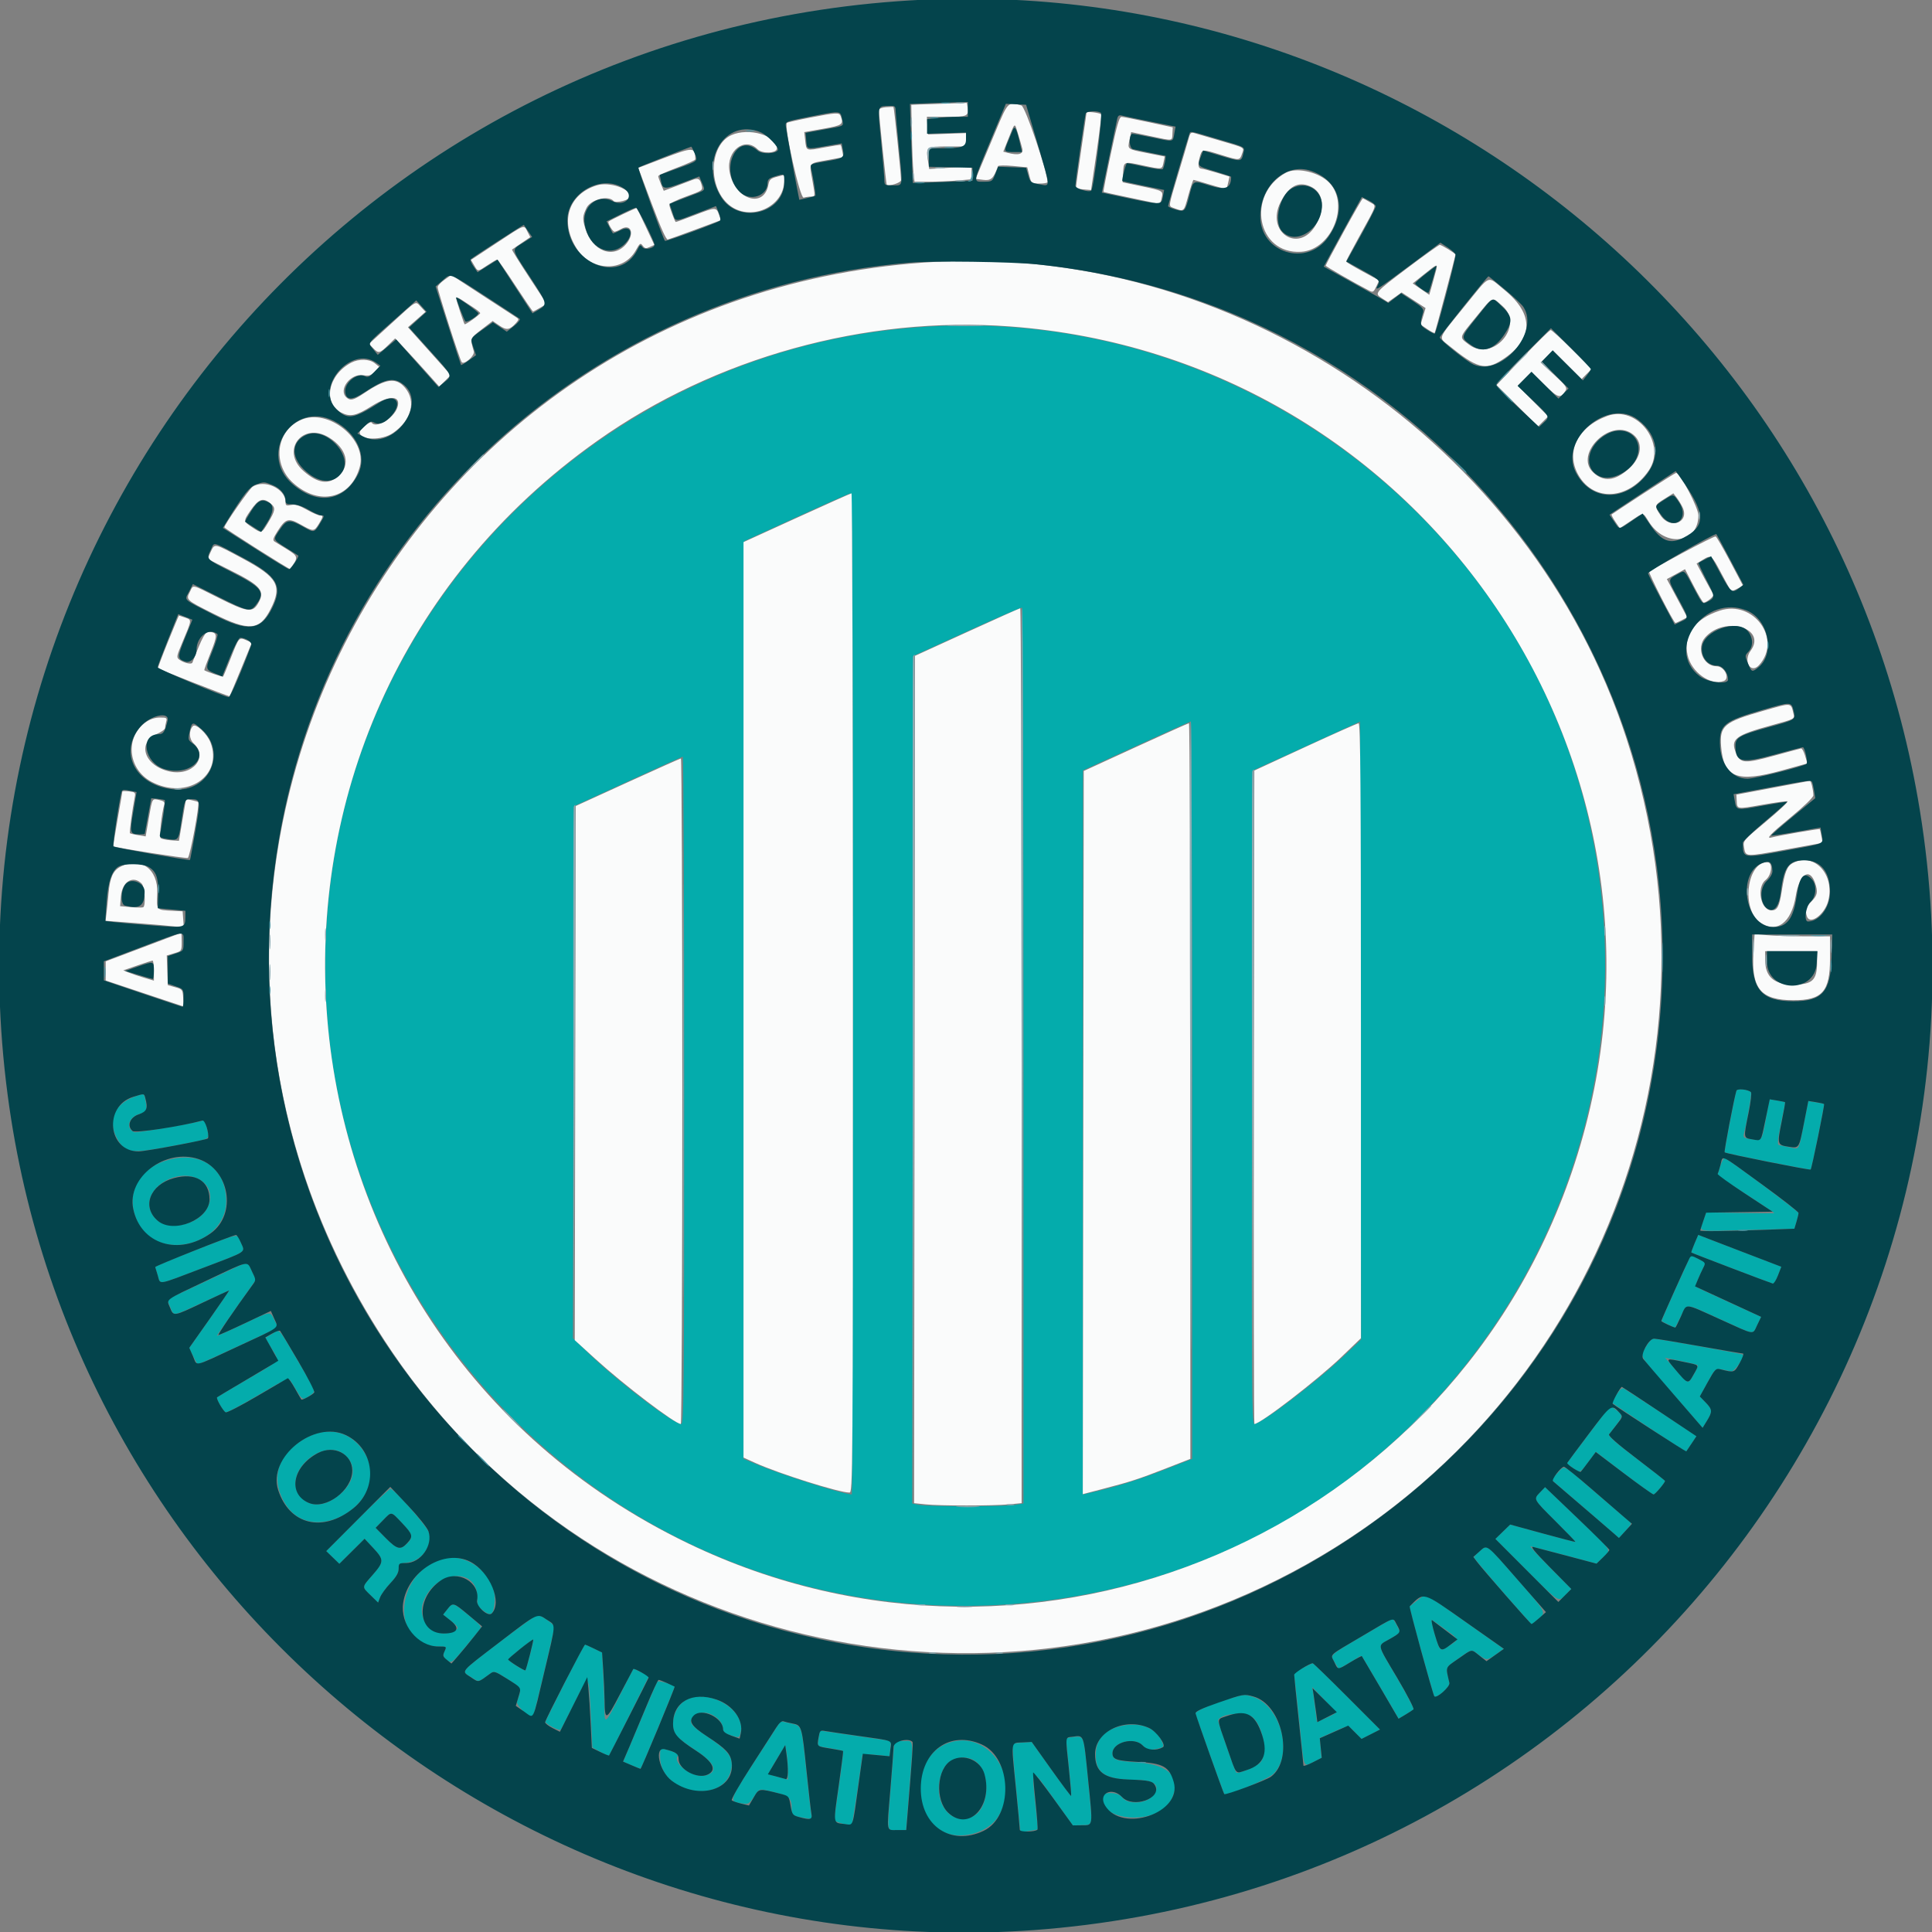<svg id="svg" version="1.1" xmlns="http://www.w3.org/2000/svg" xmlns:xlink="http://www.w3.org/1999/xlink" width="400" height="400" viewBox="0, 0, 400,400"><rect x="0" y="0" width="400" height="400" fill="#808080" stroke="none"/><g id="svgg"><path id="path0" d="M185.517 68.160 C 126.618 74.587,78.646 119.758,69.147 177.735 C 54.081 269.688,134.377 347.739,225.719 329.928 C 295.853 316.253,342.340 248.636,330.484 177.543 C 319.047 108.967,254.927 60.586,185.517 68.160 M176.583 205.758 C 176.583 262.764,176.485 309.405,176.365 309.405 C 174.671 309.405,162.093 305.446,156.909 303.282 L 153.933 302.039 154.030 207.029 L 154.127 112.019 164.875 107.097 C 170.787 104.390,175.840 102.161,176.104 102.143 C 176.486 102.118,176.583 123.080,176.583 205.758 M211.900 218.617 L 211.900 311.277 210.077 311.570 C 207.748 311.943,192.210 311.944,190.306 311.571 L 188.866 311.289 188.963 223.556 L 189.060 135.824 200.192 130.738 C 206.315 127.940,211.454 125.720,211.612 125.804 C 211.771 125.888,211.900 167.654,211.900 218.617 M246.833 225.690 L 246.833 302.051 241.939 303.966 C 235.611 306.441,231.077 307.857,225.240 309.180 L 224.184 309.420 224.197 234.460 L 224.210 159.501 235.234 154.451 C 241.297 151.673,246.387 149.384,246.545 149.364 C 246.703 149.344,246.833 183.691,246.833 225.690 M278.424 280.556 C 272.418 286.259,261.162 294.818,259.669 294.818 C 259.188 294.818,259.128 285.900,259.212 227.188 L 259.309 159.558 270.441 154.474 L 281.574 149.391 281.687 213.371 L 281.800 277.351 278.424 280.556 M141.651 225.720 C 141.651 288.326,141.594 294.818,141.047 294.818 C 139.447 294.818,128.383 286.433,122.367 280.662 L 118.615 277.063 118.713 221.990 L 118.810 166.918 129.942 161.808 C 136.065 158.997,141.204 156.681,141.363 156.660 C 141.521 156.639,141.651 187.716,141.651 225.720 M359.506 225.822 C 359.177 226.812,356.952 238.462,357.072 238.568 C 357.339 238.807,374.732 242.287,374.886 242.133 C 375.085 241.934,377.774 228.696,377.639 228.579 C 377.586 228.532,376.835 228.378,375.970 228.235 L 374.397 227.975 373.549 232.318 C 372.345 238.481,372.642 237.966,370.527 237.546 C 369.530 237.348,368.514 237.123,368.270 237.045 C 367.951 236.944,368.084 235.682,368.741 232.582 C 369.244 230.206,369.617 228.227,369.569 228.186 C 369.521 228.145,368.778 227.995,367.919 227.853 L 366.355 227.595 365.651 231.435 C 364.762 236.281,364.811 236.208,362.629 235.881 C 361.064 235.646,360.874 235.516,361.043 234.794 C 361.983 230.769,362.721 226.297,362.482 226.084 C 361.869 225.536,359.666 225.343,359.506 225.822 M27.931 227.034 C 23.473 228.625,22.112 232.302,24.532 236.217 C 26.095 238.746,27.263 238.849,35.866 237.218 C 44.123 235.651,43.335 236.040,42.883 233.753 C 42.660 232.625,42.324 231.888,42.076 231.980 C 40.700 232.492,28.339 234.605,27.839 234.413 C 25.955 233.690,26.557 231.334,28.797 230.663 C 30.406 230.181,30.528 229.897,30.086 227.687 C 29.814 226.327,29.866 226.343,27.931 227.034 M34.933 240.126 C 28.429 241.914,25.762 247.402,28.588 253.180 C 32.579 261.336,46.856 257.806,46.825 248.672 C 46.801 241.962,41.669 238.274,34.933 240.126 M356.153 241.464 L 355.549 243.351 361.460 247.206 C 364.711 249.326,367.371 251.103,367.371 251.154 C 367.371 251.206,364.194 251.197,360.311 251.136 L 353.250 251.023 352.634 252.832 C 351.846 255.144,350.866 254.952,361.899 254.652 L 371.507 254.391 371.934 252.967 C 372.169 252.183,372.361 251.360,372.361 251.137 C 372.361 250.821,358.964 240.833,357.169 239.812 C 356.925 239.673,356.510 240.348,356.153 241.464 M40.973 244.022 C 45.093 245.977,44.029 251.447,39.198 253.152 C 35.271 254.537,32.085 253.482,31.090 250.467 C 29.662 246.141,36.306 241.808,40.973 244.022 M40.307 258.910 C 35.768 260.665,32.091 262.208,32.136 262.340 C 32.181 262.472,32.424 263.270,32.676 264.112 C 33.250 266.028,32.372 266.177,41.936 262.537 C 51.441 258.919,50.772 259.360,49.875 257.294 C 49.012 255.304,50.120 255.117,40.307 258.910 M350.840 257.444 C 350.420 258.424,350.124 259.266,350.182 259.316 C 350.326 259.438,366.716 265.688,367.107 265.770 C 367.279 265.806,367.732 265.029,368.113 264.045 L 368.807 262.255 362.234 259.759 C 358.620 258.386,354.749 256.903,353.633 256.463 L 351.604 255.663 350.840 257.444 M349.160 261.885 C 348.662 263.002,347.281 266.056,346.093 268.672 C 344.905 271.287,343.981 273.468,344.039 273.517 C 344.240 273.686,346.603 274.856,346.743 274.856 C 346.821 274.856,347.379 273.820,347.985 272.553 C 349.331 269.735,348.643 269.686,356.193 273.135 C 363.619 276.527,362.805 276.399,363.809 274.332 L 364.623 272.657 358.031 269.657 C 354.406 268.007,351.313 266.553,351.158 266.425 C 351.004 266.298,351.385 265.119,352.006 263.807 L 353.135 261.420 351.601 260.637 L 350.067 259.855 349.160 261.885 M45.873 263.769 C 43.129 265.056,39.465 266.767,37.731 267.572 L 34.579 269.034 35.236 270.598 C 36.056 272.551,35.546 272.621,41.900 269.674 C 44.859 268.301,47.349 267.179,47.434 267.179 C 47.519 267.179,45.693 269.866,43.375 273.150 L 39.161 279.121 39.973 280.731 C 40.420 281.617,40.830 282.393,40.884 282.455 C 40.938 282.518,43.465 281.414,46.499 280.003 C 49.533 278.592,53.272 276.859,54.809 276.152 L 57.602 274.866 56.816 273.326 C 55.835 271.402,56.329 271.332,50.144 274.264 C 47.267 275.628,44.914 276.660,44.914 276.557 C 44.914 276.454,46.732 273.798,48.955 270.654 L 52.996 264.939 52.141 263.180 C 51.104 261.044,51.832 260.976,45.873 263.769 M56.339 276.162 L 54.927 277.014 56.278 279.257 C 57.908 281.963,58.359 281.417,50.864 285.800 C 47.697 287.652,45.035 289.228,44.948 289.303 C 44.692 289.523,46.216 292.198,46.709 292.395 C 46.957 292.494,49.974 290.908,53.412 288.871 C 58.632 285.779,59.730 285.261,60.062 285.735 C 60.281 286.047,60.935 287.102,61.515 288.079 C 62.627 289.951,62.767 289.974,64.637 288.577 C 65.323 288.064,65.190 287.750,61.985 282.310 C 57.342 274.429,58.009 275.155,56.339 276.162 M340.729 278.925 C 339.551 281.034,338.908 279.952,346.599 288.810 L 352.507 295.615 353.401 294.160 C 354.575 292.250,354.544 291.824,353.123 290.357 L 351.926 289.123 353.545 286.190 C 355.318 282.979,354.933 283.160,358.349 283.926 C 359.060 284.085,361.290 280.928,360.806 280.449 C 360.620 280.266,343.156 277.159,342.312 277.159 C 341.984 277.159,341.272 277.954,340.729 278.925 M351.490 282.648 C 351.605 282.763,351.233 283.653,350.663 284.626 C 349.472 286.658,349.579 286.693,346.638 283.298 L 344.736 281.102 348.009 281.771 C 349.809 282.139,351.375 282.533,351.490 282.648 M334.658 288.787 L 333.639 290.371 341.329 295.501 C 345.558 298.322,349.061 300.575,349.114 300.507 C 349.167 300.439,349.667 299.698,350.226 298.859 L 351.242 297.335 344.047 292.594 C 340.090 289.987,336.588 287.707,336.264 287.528 C 335.821 287.283,335.424 287.594,334.658 288.787 M328.876 297.019 L 324.377 302.990 325.610 303.899 C 327.134 305.024,327.089 305.042,328.913 302.592 L 330.413 300.578 336.196 304.992 C 339.376 307.419,342.144 309.405,342.345 309.405 C 342.676 309.405,344.722 306.996,344.722 306.607 C 344.722 306.517,342.037 304.416,338.755 301.938 C 334.717 298.888,332.895 297.288,333.118 296.988 C 333.299 296.744,334.009 295.814,334.697 294.920 C 336.047 293.165,336.027 292.936,334.430 291.799 L 333.375 291.048 328.876 297.019 M64.274 297.266 C 57.496 300.423,55.543 306.250,59.396 311.828 C 65.174 320.195,80.266 311.178,76.044 301.881 C 73.850 297.051,68.903 295.111,64.274 297.266 M71.346 301.164 C 73.889 303.304,73.562 306.613,70.546 309.262 C 67.230 312.173,63.798 312.225,61.872 309.391 C 58.685 304.701,66.984 297.494,71.346 301.164 M322.467 304.979 C 321.751 305.718,321.240 306.388,321.331 306.467 C 321.423 306.547,324.175 308.906,327.447 311.710 C 330.720 314.514,333.800 317.172,334.291 317.616 L 335.185 318.425 336.557 316.928 C 337.718 315.661,337.841 315.366,337.361 315.009 C 337.048 314.777,333.987 312.169,330.559 309.213 C 323.198 302.866,324.072 303.324,322.467 304.979 M318.869 308.960 C 317.454 310.436,317.375 310.288,322.060 314.959 C 324.376 317.267,326.232 319.194,326.184 319.241 C 326.137 319.288,323.077 318.498,319.383 317.486 L 312.668 315.645 311.137 317.132 L 309.607 318.619 315.932 324.953 C 322.903 331.933,322.626 331.760,324.193 330.125 L 325.305 328.964 320.912 324.559 C 318.496 322.136,316.673 320.154,316.860 320.154 C 317.048 320.154,320.206 320.957,323.877 321.939 L 330.553 323.725 331.879 322.440 C 333.619 320.753,334.096 321.484,326.546 314.265 L 319.887 307.897 318.869 308.960 M73.980 314.696 L 67.546 321.138 68.903 322.454 L 70.260 323.769 72.873 321.176 L 75.486 318.583 77.282 320.504 C 79.533 322.910,79.523 323.365,77.159 326.066 C 74.856 328.698,74.877 328.473,76.761 330.312 L 78.282 331.797 78.700 330.696 C 78.930 330.091,79.887 328.774,80.826 327.770 C 82.038 326.474,82.534 325.620,82.534 324.826 C 82.534 323.783,82.651 323.695,84.290 323.510 C 87.254 323.176,89.473 320.224,88.860 317.431 C 88.593 316.215,81.621 308.253,80.824 308.253 C 80.598 308.253,77.518 311.152,73.980 314.696 M83.246 315.332 C 85.477 317.691,85.614 318.259,84.278 319.595 C 82.903 320.971,82.169 320.778,79.849 318.429 L 77.766 316.320 79.268 314.782 C 81.132 312.873,80.888 312.839,83.246 315.332 M306.363 321.147 C 305.714 321.694,305.182 322.274,305.182 322.436 C 305.182 322.684,311.095 329.595,315.811 334.858 L 317.120 336.320 318.423 335.242 C 320.177 333.793,320.331 334.083,313.876 326.687 C 307.563 319.452,307.997 319.773,306.363 321.147 M91.360 322.795 C 81.466 326.013,80.985 340.883,90.775 340.883 C 92.445 340.883,92.518 340.927,92.114 341.681 C 91.596 342.650,91.835 343.385,92.845 343.925 C 93.512 344.282,93.913 343.952,96.190 341.167 C 97.613 339.427,99.018 337.720,99.314 337.374 C 99.792 336.814,99.536 336.487,96.981 334.399 C 93.694 331.714,93.761 331.732,92.609 333.193 L 91.744 334.290 93.281 335.507 C 95.085 336.937,95.140 337.158,93.840 337.750 C 89.943 339.526,86.038 335.445,87.734 331.370 C 90.400 324.965,98.947 324.499,98.811 330.766 C 98.778 332.293,98.921 332.601,100.076 333.482 C 101.717 334.733,102.177 334.350,102.410 331.544 C 102.857 326.150,96.507 321.121,91.360 322.795 M293.488 331.330 C 292.651 331.959,291.908 332.532,291.838 332.603 C 291.707 332.733,296.729 350.930,296.972 351.208 C 297.422 351.722,300.253 349.194,300.079 348.433 C 299.284 344.950,299.130 345.383,301.856 343.438 C 304.789 341.345,304.572 341.386,306.176 342.610 C 307.757 343.816,307.929 343.810,309.775 342.473 L 311.290 341.375 303.534 335.898 C 294.425 329.466,295.387 329.903,293.488 331.330 M103.382 340.048 C 95.050 346.419,95.454 345.923,97.535 347.236 C 99.238 348.311,98.928 348.371,101.562 346.451 C 102.300 345.913,102.552 345.997,105.112 347.634 C 108.065 349.523,108.072 349.541,107.059 352.294 C 106.775 353.065,109.833 355.959,110.353 355.411 C 110.533 355.222,114.779 337.411,114.779 336.846 C 114.779 336.303,111.958 334.343,111.237 334.386 C 110.968 334.401,107.434 336.949,103.382 340.048 M281.958 338.805 C 275.022 342.911,275.369 342.571,276.396 344.256 L 277.165 345.518 278.986 344.478 C 279.987 343.906,281.035 343.263,281.315 343.049 C 281.675 342.774,281.926 342.822,282.172 343.211 C 282.363 343.514,284.110 346.477,286.054 349.795 L 289.588 355.827 290.955 355.012 C 291.707 354.563,292.459 354.078,292.626 353.935 C 292.793 353.791,291.281 350.875,289.267 347.455 C 284.948 340.122,285.088 340.851,287.716 339.347 C 288.877 338.683,289.827 338.072,289.827 337.989 C 289.827 337.607,288.509 335.127,288.317 335.147 C 288.197 335.160,285.336 336.806,281.958 338.805 M299.351 337.428 C 302.152 339.483,302.121 339.369,300.200 340.640 C 298.107 342.025,298.148 342.055,297.052 338.399 C 296.462 336.434,296.258 335.256,296.536 335.424 C 296.789 335.576,298.056 336.478,299.351 337.428 M109.723 342.633 C 109.274 344.310,108.860 345.740,108.803 345.811 C 108.602 346.059,105.150 343.860,105.262 343.556 C 105.412 343.149,110.252 339.299,110.413 339.459 C 110.482 339.528,110.171 340.957,109.723 342.633 M116.992 348.273 C 114.829 352.548,113.007 356.233,112.944 356.461 C 112.832 356.864,115.795 358.432,116.083 358.121 C 116.163 358.036,117.440 355.547,118.921 352.591 C 122.061 346.325,121.888 346.180,122.341 355.465 L 122.649 361.793 124.303 362.704 C 125.213 363.205,126.014 363.552,126.083 363.477 C 126.153 363.401,128.042 359.672,130.282 355.189 L 134.354 347.039 132.835 346.264 C 132.000 345.838,131.262 345.489,131.194 345.489 C 131.127 345.489,129.873 347.908,128.407 350.864 C 125.417 356.893,125.145 357.157,125.142 354.031 C 125.142 352.817,125.030 349.643,124.894 346.978 L 124.647 342.132 122.966 341.316 C 122.041 340.867,121.204 340.499,121.105 340.499 C 121.006 340.499,119.155 343.997,116.992 348.273 M269.737 345.339 L 267.881 346.305 268.108 348.105 C 268.233 349.094,268.692 353.356,269.127 357.576 C 270.040 366.436,269.802 365.822,271.924 364.791 L 273.581 363.985 273.409 361.909 L 273.237 359.833 275.969 358.611 C 279.313 357.116,279.041 357.110,280.594 358.712 L 281.875 360.034 283.797 359.061 L 285.718 358.087 278.852 351.212 C 275.075 347.431,271.897 344.346,271.789 344.356 C 271.681 344.366,270.758 344.808,269.737 345.339 M136.089 348.170 C 135.967 348.367,134.331 352.174,132.452 356.630 L 129.036 364.733 130.791 365.486 C 131.757 365.900,132.591 366.191,132.646 366.132 C 132.908 365.855,139.779 349.252,139.667 349.167 C 138.986 348.647,136.262 347.889,136.089 348.170 M276.476 354.643 C 276.417 354.781,275.530 355.265,274.505 355.717 L 272.641 356.540 272.396 354.565 C 272.262 353.480,272.049 351.851,271.923 350.945 L 271.694 349.299 274.139 351.846 C 275.483 353.246,276.535 354.505,276.476 354.643 M255.470 351.436 C 251.591 352.491,247.407 354.245,247.529 354.766 C 247.720 355.584,253.334 371.312,253.490 371.468 C 253.927 371.905,262.505 368.360,263.620 367.281 C 267.888 363.156,265.070 352.894,259.224 351.271 C 257.523 350.798,257.872 350.783,255.470 351.436 M142.058 351.949 C 139.644 353.244,138.520 357.189,139.974 359.265 C 140.319 359.757,142.038 361.087,143.794 362.220 C 147.980 364.920,148.814 366.751,146.230 367.571 C 143.776 368.350,139.230 365.274,140.293 363.554 C 140.538 363.158,139.536 362.635,137.603 362.150 C 136.703 361.924,136.660 361.994,136.660 363.701 C 136.660 371.633,150.281 373.776,151.438 366.027 C 151.769 363.808,150.756 362.460,146.711 359.740 C 142.771 357.091,142.431 356.574,143.758 355.248 C 145.538 353.468,149.712 355.447,149.712 358.071 C 149.712 358.589,150.147 358.934,151.196 359.248 C 153.151 359.834,153.069 359.860,153.355 358.560 C 154.361 353.981,146.666 349.478,142.058 351.949 M259.401 355.578 C 261.518 357.515,262.473 362.961,261.020 364.809 C 260.318 365.702,256.282 367.403,255.922 366.959 C 255.668 366.647,252.207 356.715,252.207 356.299 C 252.207 354.811,257.936 354.236,259.401 355.578 M156.412 364.412 C 150.922 372.916,150.913 372.944,153.421 373.344 C 154.969 373.592,155.050 373.551,156.063 372.021 C 157.267 370.201,157.032 370.253,160.382 371.067 C 163.332 371.784,163.916 372.322,163.916 374.328 C 163.916 375.866,164.011 375.937,166.718 376.417 C 168.103 376.663,168.166 376.630,167.979 375.766 C 167.871 375.266,167.415 371.315,166.968 366.987 C 165.926 356.924,166.067 357.351,163.605 356.797 L 161.616 356.349 156.412 364.412 M232.054 357.365 C 228.567 358.214,226.875 360.194,226.873 363.430 C 226.870 367.179,228.989 368.468,235.221 368.505 C 239.183 368.529,240.432 369.745,238.638 371.831 C 237.189 373.515,233.430 373.661,232.261 372.080 C 231.399 370.914,228.020 370.960,228.024 372.138 C 228.042 377.335,239.793 377.821,242.424 372.734 C 244.770 368.197,242.242 365.331,235.509 364.894 C 231.041 364.603,230.326 364.338,230.326 362.968 C 230.326 360.680,234.884 359.539,236.605 361.397 C 237.436 362.294,237.748 362.392,239.029 362.161 C 241.118 361.783,241.151 361.731,240.317 360.096 C 239.045 357.603,235.665 356.486,232.054 357.365 M169.507 359.816 C 169.211 361.667,169.008 361.488,171.942 361.961 C 173.284 362.177,174.457 362.429,174.549 362.521 C 174.641 362.613,174.273 365.748,173.730 369.487 C 173.188 373.226,172.745 376.515,172.745 376.795 C 172.745 377.256,176.009 378.057,176.376 377.685 C 176.512 377.547,178.503 364.219,178.503 363.444 C 178.503 363.196,179.517 363.153,181.339 363.323 L 184.175 363.589 184.324 362.025 C 184.406 361.165,184.469 360.456,184.463 360.449 C 184.458 360.443,181.145 359.957,177.101 359.369 L 169.749 358.300 169.507 359.816 M222.361 359.619 C 221.464 359.684,220.729 359.878,220.729 360.049 C 220.729 360.221,220.997 362.909,221.324 366.022 C 221.651 369.136,221.859 371.743,221.786 371.816 C 221.713 371.889,219.838 369.407,217.619 366.300 L 213.584 360.653 211.686 360.787 C 210.643 360.860,209.723 360.984,209.642 361.062 C 209.561 361.139,209.894 365.283,210.383 370.270 L 211.271 379.337 213.025 379.076 C 213.990 378.932,214.806 378.788,214.839 378.755 C 214.872 378.722,214.651 376.363,214.349 373.512 C 213.520 365.690,213.412 365.726,218.068 372.247 L 222.125 377.927 223.955 377.862 C 226.356 377.777,226.231 378.581,225.317 369.056 C 224.360 359.090,224.478 359.466,222.361 359.619 M184.521 368.810 C 183.638 379.951,183.510 378.887,185.732 378.887 L 187.586 378.887 188.231 370.729 C 189.121 359.471,189.237 360.461,187.026 360.461 L 185.184 360.461 184.521 368.810 M195.585 361.191 C 188.969 364.264,188.699 375.738,195.163 379.175 C 198.766 381.092,204.541 379.536,206.681 376.071 C 211.814 367.765,203.998 357.283,195.585 361.191 M163.126 366.280 L 163.148 368.453 161.189 367.936 C 160.111 367.652,159.178 367.365,159.114 367.299 C 159.051 367.233,159.803 365.865,160.785 364.259 L 162.572 361.339 162.838 362.723 C 162.984 363.485,163.114 365.085,163.126 366.280 M202.106 364.748 C 205.155 367.146,204.822 374.308,201.585 375.982 C 196.552 378.585,192.459 372.296,195.284 366.301 C 196.406 363.919,200.010 363.099,202.106 364.748 " stroke="none" fill="#04acac" fill-rule="evenodd"></path><path id="path1" d="M194.434 21.497 L 188.676 21.689 188.786 27.639 C 188.847 30.912,188.996 34.496,189.118 35.605 L 189.340 37.620 192.309 37.620 C 193.942 37.620,196.599 37.508,198.215 37.372 L 201.152 37.123 201.152 35.784 L 201.152 34.445 196.764 34.715 L 192.377 34.985 192.115 33.236 C 191.688 30.389,191.775 30.326,196.149 30.326 L 200.000 30.326 200.000 28.940 L 200.000 27.555 196.065 27.693 L 192.131 27.831 192.014 26.008 L 191.897 24.184 195.960 24.184 C 200.298 24.184,200.575 24.058,200.317 22.201 L 200.192 21.305 194.434 21.497 M206.216 26.967 C 204.951 29.976,203.481 33.474,202.949 34.741 L 201.982 37.044 203.582 37.237 C 205.201 37.433,205.684 36.984,206.625 34.412 C 206.691 34.232,208.080 34.209,209.712 34.362 L 212.680 34.640 213.103 36.322 C 213.523 37.988,213.543 38.004,215.209 38.004 C 216.134 38.004,216.887 37.874,216.883 37.716 C 216.827 35.458,212.263 22.052,211.476 21.831 C 208.694 21.052,208.710 21.036,206.216 26.967 M183.397 22.192 C 182.599 22.258,181.963 22.515,181.969 22.768 C 182.000 24.115,183.460 38.099,183.582 38.220 C 184.011 38.650,186.563 37.844,186.553 37.282 C 186.525 35.807,185.117 22.232,184.984 22.156 C 184.903 22.110,184.189 22.127,183.397 22.192 M224.950 23.303 C 224.949 23.471,224.438 27.056,223.815 31.270 C 223.191 35.484,222.717 38.966,222.761 39.008 C 222.805 39.050,223.527 39.142,224.366 39.213 L 225.892 39.343 227.026 31.576 C 227.649 27.304,228.085 23.743,227.995 23.663 C 227.626 23.337,224.952 23.021,224.950 23.303 M167.642 24.364 C 165.153 24.846,163.028 25.327,162.922 25.434 C 162.260 26.096,165.622 41.120,166.386 40.914 C 166.822 40.797,167.542 40.699,167.986 40.696 C 168.788 40.691,168.789 40.672,168.211 37.426 C 167.520 33.542,167.267 33.889,171.336 33.142 L 174.626 32.537 174.398 31.336 C 174.273 30.675,174.128 30.082,174.077 30.018 C 174.025 29.954,172.480 30.183,170.643 30.527 C 166.819 31.244,166.958 31.296,166.705 29.049 L 166.514 27.351 170.397 26.668 C 174.432 25.960,174.712 25.757,174.047 24.024 C 173.754 23.259,173.197 23.289,167.642 24.364 M229.974 31.894 C 229.077 36.134,228.401 39.655,228.471 39.717 C 228.541 39.779,230.845 40.294,233.589 40.861 C 236.334 41.428,238.951 41.981,239.406 42.091 C 240.085 42.255,240.279 42.076,240.498 41.080 C 240.848 39.488,240.902 39.521,236.363 38.567 L 232.438 37.741 232.517 36.083 C 232.647 33.341,232.544 33.386,236.643 34.258 C 240.714 35.124,240.591 35.145,240.911 33.545 L 241.139 32.405 237.556 31.696 C 233.315 30.856,233.431 30.943,233.856 28.932 L 234.192 27.346 238.305 28.218 C 242.969 29.206,242.664 29.248,242.743 27.605 L 242.802 26.364 237.812 25.287 C 235.067 24.695,232.547 24.204,232.213 24.197 C 231.729 24.187,231.268 25.771,229.974 31.894 M211.660 30.806 C 211.931 31.929,210.804 32.227,208.562 31.625 L 207.720 31.399 208.506 29.423 C 210.223 25.104,210.010 25.273,210.747 27.639 C 211.109 28.800,211.520 30.226,211.660 30.806 M151.402 27.987 C 146.837 30.060,146.514 38.700,150.864 42.360 C 155.210 46.016,162.332 42.937,162.372 37.385 L 162.380 36.191 160.847 36.600 C 159.545 36.948,159.279 37.196,159.082 38.249 C 158.117 43.393,151.953 41.207,151.023 35.391 C 150.354 31.207,154.200 28.253,156.857 30.910 C 157.814 31.868,160.845 31.744,160.845 30.747 C 160.845 28.041,155.027 26.340,151.402 27.987 M246.064 28.796 C 245.844 29.611,244.824 33.065,243.796 36.470 C 241.943 42.612,241.935 42.664,242.749 42.969 C 245.211 43.889,245.052 44.009,246.021 40.497 C 246.516 38.703,247.006 37.236,247.109 37.236 C 247.213 37.236,248.762 37.683,250.552 38.229 C 252.341 38.774,253.857 39.163,253.921 39.092 C 253.985 39.021,254.153 38.422,254.295 37.760 L 254.552 36.556 251.881 35.744 C 250.411 35.298,249.030 34.933,248.811 34.933 C 248.087 34.933,247.945 34.201,248.366 32.638 C 248.855 30.825,248.821 30.829,252.783 32.059 C 256.628 33.254,256.655 33.253,257.137 31.870 C 257.621 30.484,257.922 30.671,252.783 29.166 C 250.461 28.486,248.089 27.791,247.512 27.621 C 246.533 27.333,246.437 27.412,246.064 28.796 M137.375 32.758 L 132.139 34.752 134.949 42.232 C 136.833 47.247,137.926 49.673,138.265 49.593 C 138.544 49.528,141.130 48.599,144.013 47.529 L 149.254 45.584 148.870 44.480 C 148.301 42.850,148.188 42.851,143.905 44.512 C 141.737 45.353,139.929 46.003,139.887 45.957 C 139.637 45.679,138.580 42.818,138.580 42.419 C 138.580 42.154,140.147 41.372,142.062 40.681 C 145.413 39.473,145.535 39.388,145.298 38.427 C 144.940 36.978,144.597 36.772,143.345 37.255 C 142.730 37.492,141.146 38.096,139.825 38.596 L 137.425 39.506 136.850 38.132 C 136.535 37.377,136.276 36.628,136.276 36.470 C 136.276 36.311,138.004 35.533,140.115 34.741 C 142.226 33.949,143.954 33.161,143.954 32.990 C 143.954 30.407,143.587 30.394,137.375 32.758 M266.219 35.764 C 257.900 40.353,260.277 52.688,269.372 52.128 C 276.006 51.719,279.723 41.582,274.767 37.412 C 272.458 35.469,268.230 34.654,266.219 35.764 M123.606 38.363 C 117.678 40.166,115.838 45.911,119.407 51.473 C 122.443 56.203,129.086 56.398,131.634 51.831 C 132.485 50.305,132.597 50.230,133.067 50.872 C 133.491 51.452,133.735 51.497,134.526 51.136 L 135.475 50.704 133.709 46.945 C 132.738 44.878,131.899 43.132,131.846 43.066 C 131.765 42.965,126.338 45.564,125.993 45.869 C 125.737 46.095,126.839 47.983,127.221 47.971 C 127.451 47.964,128.071 47.711,128.599 47.409 C 130.604 46.263,131.401 48.294,129.763 50.376 C 127.115 53.744,122.594 52.082,121.147 47.210 C 120.573 45.276,120.607 44.751,121.422 43.057 C 122.258 41.322,125.993 40.361,127.032 41.613 C 127.486 42.160,130.518 41.365,130.518 40.700 C 130.518 39.072,126.140 37.592,123.606 38.363 M271.192 38.548 C 273.995 39.719,274.486 43.049,272.384 46.635 C 268.883 52.611,261.961 48.035,265.136 41.843 C 266.817 38.566,268.736 37.521,271.192 38.548 M278.215 47.927 C 276.156 51.691,274.472 54.870,274.472 54.991 C 274.472 55.171,280.365 58.560,283.527 60.198 C 284.232 60.563,284.404 60.458,284.939 59.336 L 285.548 58.059 282.121 56.201 C 280.237 55.180,278.695 54.252,278.695 54.139 C 278.696 54.027,279.836 51.862,281.230 49.328 C 285.320 41.892,285.055 42.732,283.599 41.844 C 282.907 41.423,282.255 41.079,282.150 41.080 C 282.044 41.082,280.274 44.163,278.215 47.927 M102.782 50.328 L 97.502 53.812 98.162 54.929 C 98.968 56.294,98.852 56.295,100.960 54.894 C 101.910 54.263,102.799 53.745,102.935 53.744 C 103.071 53.744,104.761 56.161,106.691 59.117 C 108.620 62.073,110.269 64.491,110.356 64.491 C 110.442 64.491,111.115 64.136,111.851 63.702 L 113.189 62.912 109.533 57.341 C 107.521 54.277,105.936 51.723,106.009 51.667 C 106.082 51.610,106.963 51.009,107.966 50.332 L 109.789 49.099 109.203 47.966 C 108.436 46.483,108.827 46.339,102.782 50.328 M291.363 55.505 C 284.500 60.678,284.470 60.714,286.200 61.809 L 287.371 62.551 288.779 61.549 L 290.187 60.547 292.668 62.163 L 295.148 63.779 294.634 65.488 L 294.119 67.198 295.502 68.138 C 296.263 68.655,296.954 69.008,297.039 68.924 C 297.157 68.806,301.332 53.064,301.341 52.701 C 301.347 52.473,298.424 50.676,298.087 50.701 C 297.873 50.718,294.846 52.879,291.363 55.505 M191.171 54.365 C 78.795 62.483,18.100 186.864,81.140 279.846 C 121.183 338.909,200.165 359.243,264.520 327.057 C 328.402 295.107,359.044 221.282,336.774 152.975 C 316.734 91.507,255.076 49.749,191.171 54.365 M297.330 55.950 C 297.188 56.531,296.812 57.913,296.494 59.021 L 295.915 61.036 294.201 59.857 L 292.487 58.677 294.853 56.786 C 297.611 54.581,297.669 54.561,297.330 55.950 M92.020 57.923 C 91.247 58.474,90.610 59.157,90.605 59.440 C 90.591 60.149,95.223 74.586,95.595 74.991 C 96.141 75.588,98.341 73.617,98.093 72.752 C 97.315 70.044,97.308 70.062,99.713 68.211 L 101.997 66.454 103.397 67.406 C 104.903 68.429,105.518 68.333,106.843 66.868 C 107.394 66.260,107.432 66.040,107.031 65.794 C 106.753 65.625,103.578 63.559,99.976 61.204 L 93.425 56.921 92.020 57.923 M303.122 63.536 C 297.547 70.382,297.795 69.768,299.904 71.485 C 305.769 76.258,307.520 76.739,310.961 74.526 C 317.538 70.297,317.717 65.108,311.461 60.020 C 307.756 57.006,308.799 56.567,303.122 63.536 M97.985 63.648 C 98.776 64.168,99.420 64.700,99.416 64.830 C 99.406 65.131,96.347 67.308,96.193 67.124 C 95.997 66.888,94.434 62.057,94.434 61.686 C 94.434 61.491,94.909 61.640,95.489 62.017 C 96.070 62.394,97.193 63.127,97.985 63.648 M311.078 63.372 C 315.720 67.458,309.014 75.095,304.100 71.319 C 302.057 69.748,301.966 70.088,305.620 65.623 C 309.247 61.192,308.807 61.373,311.078 63.372 M81.105 66.902 L 76.413 71.182 77.237 72.059 C 78.336 73.229,78.604 73.180,80.331 71.497 L 81.807 70.058 83.805 72.169 C 84.904 73.330,86.958 75.576,88.370 77.159 L 90.938 80.038 92.142 78.848 L 93.345 77.658 88.903 72.706 L 84.462 67.754 86.281 66.159 L 88.100 64.564 87.169 63.568 C 85.966 62.280,86.483 61.995,81.105 66.902 M209.021 67.580 C 295.190 73.965,352.629 158.982,326.047 240.793 C 301.228 317.175,214.699 354.302,142.489 319.553 C 51.152 275.599,40.810 149.892,123.708 91.246 C 148.047 74.027,179.242 65.373,209.021 67.580 M315.260 74.026 L 309.845 79.723 314.143 84.009 L 318.441 88.294 319.489 87.246 L 320.538 86.197 317.378 83.021 L 314.218 79.844 315.648 78.414 L 317.079 76.984 319.773 79.658 C 322.592 82.456,323.102 82.594,324.159 80.844 C 324.504 80.272,324.134 79.768,321.774 77.607 L 318.980 75.048 320.231 73.801 L 321.481 72.554 324.464 75.520 L 327.447 78.485 328.503 77.427 L 329.559 76.369 325.493 72.350 C 323.256 70.139,321.258 68.330,321.051 68.330 C 320.845 68.330,318.239 70.893,315.260 74.026 M72.745 75.075 C 67.954 77.561,66.753 83.406,70.621 85.406 C 72.494 86.375,73.728 86.115,76.967 84.069 C 80.695 81.716,83.137 81.869,82.258 84.401 C 81.479 86.644,77.761 88.809,76.948 87.493 C 76.691 87.077,74.472 88.882,74.472 89.505 C 74.472 91.159,79.057 91.247,81.379 89.637 C 85.190 86.997,86.223 83.088,83.854 80.273 C 82.012 78.083,79.903 78.358,75.432 81.370 C 73.202 82.872,72.551 83.034,71.730 82.291 C 69.972 80.701,72.552 77.261,75.187 77.682 C 76.431 77.881,76.791 77.768,77.577 76.929 L 78.503 75.942 77.597 75.207 C 76.494 74.313,74.326 74.254,72.745 75.075 M332.776 86.120 C 326.548 88.413,324.034 93.658,326.856 98.473 C 330.078 103.971,337.248 103.443,341.363 97.403 C 345.115 91.897,338.980 83.835,332.776 86.120 M62.356 86.915 C 57.161 89.177,56.283 96.007,60.677 99.976 C 66.074 104.853,72.678 103.266,74.487 96.659 C 76.046 90.964,67.964 84.472,62.356 86.915 M337.748 89.691 C 340.302 91.344,340.046 94.567,337.160 97.107 C 334.319 99.608,332.014 99.827,329.852 97.802 C 325.912 94.111,333.126 86.700,337.748 89.691 M68.136 90.593 C 71.777 92.844,72.638 96.223,70.150 98.502 C 68.055 100.423,65.800 100.119,62.837 97.517 C 58.002 93.272,62.647 87.202,68.136 90.593 M340.323 102.123 C 336.747 104.452,333.754 106.426,333.671 106.508 C 333.589 106.591,333.935 107.268,334.442 108.013 L 335.363 109.368 337.643 107.852 C 340.421 106.005,340.087 105.987,341.392 108.053 C 344.795 113.440,351.631 112.541,351.631 106.706 C 351.631 105.122,347.888 97.976,347.021 97.905 C 346.914 97.896,343.900 99.794,340.323 102.123 M52.256 100.815 C 51.547 101.312,46.449 108.650,46.449 109.174 C 46.449 109.395,59.922 117.944,60.035 117.795 C 61.839 115.427,61.800 115.174,59.405 113.707 C 58.297 113.029,57.146 112.317,56.847 112.126 C 56.404 111.841,56.532 111.425,57.549 109.840 C 59.157 107.334,59.744 107.183,62.289 108.619 C 64.878 110.081,65.019 110.076,65.996 108.496 C 66.949 106.954,66.978 106.718,66.213 106.718 C 65.893 106.718,64.677 106.179,63.511 105.521 C 61.929 104.628,61.102 104.382,60.254 104.552 C 59.263 104.750,59.117 104.668,59.117 103.915 C 59.117 101.149,54.656 99.134,52.256 100.815 M164.971 107.200 L 153.935 112.236 153.935 207.006 L 153.935 301.776 156.382 302.885 C 161.273 305.103,173.709 309.021,175.858 309.021 C 176.568 309.021,176.583 306.768,176.583 205.566 C 176.583 148.666,176.454 102.123,176.296 102.137 C 176.137 102.151,171.041 104.430,164.971 107.200 M348.330 104.972 C 349.896 108.153,345.800 109.729,343.805 106.714 C 342.479 104.710,342.505 104.602,344.626 103.276 L 346.449 102.136 347.110 102.987 C 347.474 103.456,348.023 104.349,348.330 104.972 M56.142 104.340 C 57.080 105.146,56.993 105.723,55.573 108.097 C 54.134 110.503,54.196 110.483,52.199 109.162 C 50.367 107.950,50.360 107.885,51.832 105.746 C 53.569 103.220,54.489 102.921,56.142 104.340 M348.287 114.523 C 344.653 116.478,341.572 118.185,341.440 118.317 C 341.205 118.552,346.529 128.983,346.883 128.983 C 346.982 128.983,347.573 128.719,348.197 128.396 L 349.331 127.810 347.217 123.851 L 345.103 119.893 346.984 118.869 L 348.864 117.846 350.650 121.303 C 351.632 123.204,352.557 124.759,352.705 124.758 C 353.383 124.751,355.046 123.334,354.757 123.009 C 354.581 122.811,353.724 121.305,352.852 119.662 L 351.267 116.676 352.505 115.921 C 354.309 114.821,354.336 114.841,356.430 118.813 C 357.486 120.816,358.401 122.455,358.464 122.456 C 358.528 122.456,359.097 122.189,359.729 121.862 L 360.878 121.268 358.202 116.209 C 356.730 113.427,355.383 111.110,355.210 111.060 C 355.036 111.010,351.921 112.568,348.287 114.523 M43.625 114.251 C 43.260 115.016,43.012 115.687,43.074 115.743 C 43.136 115.798,45.173 116.831,47.601 118.037 C 54.091 121.263,54.998 122.367,53.363 125.048 C 52.246 126.880,51.086 126.701,45.298 123.800 C 39.473 120.882,40.089 121.023,39.357 122.438 C 38.451 124.190,38.445 124.183,44.170 127.049 C 51.525 130.730,53.728 130.574,55.973 126.211 C 58.494 121.313,57.543 119.550,50.276 115.654 C 44.231 112.413,44.477 112.464,43.625 114.251 M200.192 130.872 L 189.443 135.781 189.347 223.498 L 189.250 311.215 191.610 311.462 C 194.640 311.778,205.559 311.776,208.925 311.458 L 211.516 311.213 211.516 218.563 C 211.516 167.605,211.387 125.923,211.228 125.937 C 211.070 125.951,206.104 128.171,200.192 130.872 M356.046 126.427 C 350.862 128.139,348.486 131.415,349.385 135.608 C 350.143 139.140,354.159 142.026,356.882 140.997 C 358.260 140.477,357.025 137.940,355.395 137.940 C 352.608 137.940,351.119 134.130,353.055 131.952 C 357.102 127.396,365.915 130.042,362.424 134.764 C 360.855 136.886,362.472 139.596,364.185 137.716 C 369.041 132.384,363.073 124.106,356.046 126.427 M34.778 132.863 C 33.571 135.841,32.638 138.319,32.703 138.368 C 33.058 138.637,47.427 144.247,47.523 144.155 C 47.586 144.094,48.653 141.568,49.894 138.540 L 52.150 133.035 50.960 132.535 C 49.470 131.908,49.492 131.883,47.762 136.276 C 46.972 138.282,46.271 139.991,46.204 140.075 C 46.102 140.201,42.656 139.042,42.305 138.763 C 42.243 138.713,42.827 137.085,43.603 135.145 C 45.064 131.495,45.042 131.008,43.403 130.817 C 42.503 130.712,41.980 131.645,39.826 137.201 C 39.661 137.627,38.058 137.258,37.135 136.581 C 36.498 136.114,36.535 135.900,37.752 133.013 C 39.763 128.240,39.749 128.363,38.343 127.873 C 37.671 127.639,37.088 127.447,37.047 127.447 C 37.006 127.447,35.985 129.884,34.778 132.863 M365.045 147.172 C 356.963 149.468,355.994 150.283,356.333 154.504 C 356.856 161.023,359.578 162.101,368.963 159.505 L 374.202 158.056 373.727 156.475 C 373.466 155.606,373.095 154.922,372.903 154.956 C 372.710 154.990,370.204 155.663,367.334 156.452 C 361.260 158.122,360.320 158.065,359.448 155.978 C 358.202 152.998,359.181 152.242,367.078 150.083 C 371.540 148.863,371.582 148.841,371.340 147.842 C 370.748 145.403,371.131 145.443,365.045 147.172 M30.320 149.424 C 25.790 152.503,26.401 159.282,31.445 161.900 C 38.716 165.675,46.217 160.620,43.582 153.720 C 42.891 151.910,40.528 149.704,39.946 150.325 C 39.053 151.276,39.128 153.008,40.102 153.922 C 43.214 156.846,39.808 160.775,35.079 159.716 C 29.874 158.551,28.286 153.812,32.481 151.957 C 33.407 151.547,34.167 151.004,34.170 150.750 C 34.173 150.496,34.280 149.899,34.407 149.424 C 34.619 148.635,34.508 148.560,33.115 148.560 C 32.168 148.560,31.111 148.887,30.320 149.424 M235.125 154.689 L 224.376 159.621 224.279 234.483 L 224.182 309.345 228.502 308.217 C 234.168 306.737,235.721 306.230,241.555 303.958 L 246.449 302.051 246.449 225.881 C 246.449 183.988,246.320 149.722,246.161 149.735 C 246.003 149.747,241.036 151.976,235.125 154.689 M270.250 154.655 L 259.693 159.530 259.596 227.174 C 259.542 264.378,259.592 294.818,259.707 294.818 C 260.950 294.818,272.819 285.679,277.772 280.909 L 281.766 277.062 281.766 213.387 C 281.766 162.685,281.668 149.719,281.286 149.746 C 281.022 149.764,276.056 151.973,270.250 154.655 M129.942 161.966 L 119.194 166.875 119.097 222.171 L 118.999 277.467 123.305 281.387 C 129.275 286.822,139.782 294.818,140.955 294.818 C 141.126 294.818,141.267 263.810,141.267 225.912 C 141.267 188.013,141.137 157.017,140.979 157.031 C 140.821 157.045,135.854 159.265,129.942 161.966 M366.987 163.110 L 359.501 164.518 359.561 165.780 C 359.645 167.567,359.550 167.552,364.864 166.620 C 367.515 166.155,369.863 165.834,370.082 165.907 C 370.300 165.980,368.311 167.848,365.661 170.058 C 360.881 174.045,360.845 174.086,361.082 175.426 C 361.438 177.434,361.226 177.422,369.582 175.911 L 377.356 174.506 377.111 173.145 C 376.976 172.397,376.820 171.731,376.764 171.665 C 376.658 171.539,368.068 173.020,366.891 173.367 C 365.477 173.782,366.384 172.811,370.832 169.144 C 373.501 166.943,375.432 165.069,375.432 164.681 C 375.432 163.562,374.967 161.609,374.712 161.657 C 374.580 161.682,371.104 162.336,366.987 163.110 M25.336 163.864 C 25.336 163.962,24.893 166.536,24.352 169.584 C 23.810 172.633,23.421 175.167,23.488 175.217 C 23.862 175.497,38.470 177.786,38.880 177.628 C 39.338 177.453,41.394 166.391,41.030 166.059 C 40.949 165.985,40.350 165.811,39.699 165.671 L 38.515 165.418 37.780 169.753 L 37.044 174.088 35.317 173.962 C 34.367 173.892,33.434 173.685,33.245 173.502 C 32.943 173.211,33.469 168.442,34.013 166.541 C 34.146 166.075,33.872 165.832,33.001 165.640 C 31.455 165.301,31.544 165.147,30.799 169.456 L 30.157 173.167 28.610 172.912 C 27.759 172.772,26.990 172.589,26.901 172.507 C 26.756 172.372,27.394 167.590,27.901 165.018 C 28.083 164.098,27.978 163.994,26.718 163.847 C 25.958 163.758,25.336 163.766,25.336 163.864 M371.144 178.706 C 369.990 179.333,369.500 180.578,368.902 184.413 C 368.389 187.701,367.983 188.484,366.790 188.484 C 364.538 188.484,363.602 183.746,365.547 182.195 C 366.866 181.143,367.109 178.503,365.887 178.503 C 361.656 178.503,360.480 188.222,364.380 190.954 C 367.799 193.349,370.887 191.087,371.787 185.528 C 372.524 180.977,374.640 179.519,375.777 182.780 C 376.431 184.655,376.293 185.378,375.048 186.623 C 373.914 187.757,373.670 188.600,374.129 189.796 C 374.792 191.523,377.754 189.344,378.498 186.582 C 379.984 181.065,375.548 176.315,371.144 178.706 M24.861 179.488 C 23.403 180.279,22.770 181.702,22.484 184.837 C 22.349 186.315,22.152 188.226,22.047 189.084 L 21.855 190.644 28.106 191.115 C 31.544 191.373,35.189 191.688,36.205 191.814 L 38.053 192.044 37.933 190.360 L 37.812 188.676 35.893 188.575 C 32.271 188.386,32.422 188.550,32.559 184.939 C 32.753 179.870,29.024 177.229,24.861 179.488 M29.339 182.945 C 29.965 183.571,30.219 187.510,29.655 187.837 C 29.496 187.929,28.354 187.916,27.116 187.809 L 24.865 187.614 25.034 185.577 C 25.287 182.529,27.543 181.149,29.339 182.945 M29.659 196.106 L 21.890 199.040 21.886 201.023 L 21.881 203.005 29.963 205.702 L 38.044 208.399 37.928 206.609 C 37.816 204.879,37.760 204.805,36.276 204.391 L 34.741 203.964 34.630 200.895 L 34.520 197.827 36.070 197.363 C 37.610 196.901,37.620 196.886,37.620 194.994 C 37.620 193.947,37.577 193.109,37.524 193.131 C 37.471 193.153,33.932 194.492,29.659 196.106 M363.035 197.232 C 362.580 204.696,364.532 207.048,371.209 207.084 C 377.288 207.117,378.887 205.310,378.887 198.408 L 378.887 193.858 373.608 193.855 C 370.705 193.854,367.192 193.745,365.800 193.613 L 363.270 193.374 363.035 197.232 M376.200 199.201 C 376.200 202.951,375.265 203.839,371.324 203.838 C 367.278 203.837,365.468 202.268,365.457 198.752 L 365.451 196.929 370.825 196.929 L 376.200 196.929 376.200 199.201 M31.862 200.939 L 31.862 203.030 29.846 202.434 C 28.738 202.106,27.313 201.627,26.679 201.369 L 25.528 200.899 28.407 199.904 C 29.990 199.357,31.416 198.895,31.574 198.879 C 31.732 198.862,31.862 199.789,31.862 200.939 " stroke="none" fill="#fafbfb" fill-rule="evenodd"></path><path id="path2" d="M185.797 0.259 C 70.485 8.622,-13.544 111.901,1.581 226.679 C 15.315 330.909,109.074 407.232,214.012 399.606 C 331.596 391.062,416.338 283.987,397.487 167.778 C 380.941 65.780,288.712 -7.204,185.797 0.259 M200.384 22.649 L 200.384 24.184 198.177 24.188 C 196.963 24.189,195.062 24.300,193.954 24.433 L 191.939 24.675 191.939 26.182 L 191.939 27.689 195.970 27.568 L 200.002 27.447 200.001 28.837 C 200.000 30.434,199.255 30.698,194.722 30.706 L 192.322 30.710 192.322 32.617 L 192.322 34.525 196.833 34.633 L 201.344 34.741 201.344 36.084 L 201.344 37.428 195.202 37.681 C 191.823 37.820,189.036 37.906,189.006 37.873 C 188.977 37.839,188.828 34.149,188.674 29.671 L 188.395 21.531 191.415 21.399 C 193.075 21.327,195.773 21.233,197.409 21.190 L 200.384 21.113 200.384 22.649 M214.860 29.910 C 217.572 39.138,217.555 38.593,215.120 38.145 C 213.431 37.834,213.284 37.711,212.883 36.276 L 212.454 34.741 209.554 34.630 L 206.654 34.519 206.045 36.069 C 205.457 37.567,205.375 37.620,203.678 37.620 C 201.425 37.620,201.352 38.061,205.086 29.094 L 208.253 21.489 210.349 21.589 L 212.444 21.689 214.860 29.910 M185.436 22.937 C 185.449 23.517,185.767 27.102,186.143 30.902 C 186.931 38.876,187.018 38.388,184.814 38.388 C 183.152 38.388,183.109 38.357,183.086 37.140 C 183.073 36.454,182.767 32.831,182.407 29.090 C 181.681 21.560,181.569 22.018,184.165 21.926 C 185.276 21.886,185.415 21.997,185.436 22.937 M174.332 24.568 C 174.672 26.231,175.056 26.000,170.593 26.811 L 166.795 27.501 166.919 29.006 C 167.083 31.001,166.913 30.946,170.833 30.276 L 174.270 29.689 174.518 31.009 C 174.828 32.663,174.604 32.807,170.741 33.434 C 167.982 33.883,167.725 33.999,167.897 34.718 C 168.322 36.488,168.945 40.396,168.823 40.518 C 168.751 40.590,167.971 40.811,167.089 41.009 L 165.487 41.369 165.100 39.399 C 164.404 35.855,162.814 27.085,162.692 26.112 C 162.575 25.184,162.693 25.138,167.754 24.138 C 174.027 22.899,173.990 22.897,174.332 24.568 M227.920 23.345 C 228.349 23.617,226.454 38.933,225.926 39.461 C 225.478 39.909,222.649 39.037,222.646 38.450 C 222.642 37.688,224.570 24.202,224.781 23.512 C 224.942 22.986,227.167 22.867,227.920 23.345 M238.299 25.194 L 243.392 26.216 243.142 27.599 C 242.805 29.465,243.104 29.410,238.535 28.451 C 236.296 27.981,234.412 27.650,234.348 27.714 C 233.615 28.462,233.796 30.698,234.605 30.886 C 235.904 31.188,241.096 32.246,241.282 32.246 C 241.506 32.246,241.022 34.686,240.734 35.011 C 240.603 35.160,238.950 34.944,237.062 34.532 C 235.173 34.119,233.504 33.781,233.352 33.781 C 233.106 33.781,232.184 37.302,232.378 37.497 C 232.421 37.540,234.384 37.969,236.739 38.450 L 241.022 39.325 240.806 40.488 C 240.412 42.605,241.014 42.618,229.896 40.257 L 228.122 39.881 229.607 32.704 C 230.424 28.757,231.187 25.121,231.302 24.624 C 231.468 23.912,231.693 23.768,232.359 23.946 C 232.825 24.071,235.497 24.633,238.299 25.194 M209.696 26.871 C 209.481 27.399,209.025 28.500,208.683 29.318 C 207.811 31.402,207.851 31.478,209.819 31.478 L 211.577 31.478 211.305 30.239 C 210.527 26.696,210.118 25.840,209.696 26.871 M157.504 27.390 C 158.870 27.961,161.364 30.564,161.043 31.084 C 160.550 31.882,157.730 31.954,156.880 31.190 C 152.367 27.134,148.795 35.543,153.227 39.789 C 155.322 41.796,158.925 40.570,158.925 37.851 C 158.925 37.165,159.249 36.877,160.409 36.529 C 162.436 35.922,162.380 35.890,162.380 37.664 C 162.380 44.222,152.943 46.522,149.341 40.841 C 144.604 33.372,150.109 24.300,157.504 27.390 M252.120 28.794 C 258.156 30.576,257.726 30.329,257.397 31.830 C 257.030 33.498,256.925 33.508,252.807 32.272 L 249.093 31.157 248.782 31.989 C 247.840 34.508,247.702 34.327,251.436 35.445 C 253.338 36.015,254.894 36.538,254.894 36.609 C 254.894 38.997,253.743 39.446,250.350 38.383 C 247.000 37.333,247.063 37.304,246.303 40.234 C 245.357 43.881,245.335 43.905,243.433 43.393 C 242.558 43.157,241.843 42.828,241.843 42.660 C 241.843 42.381,245.837 28.848,246.248 27.735 C 246.483 27.097,246.197 27.045,252.120 28.794 M143.810 31.726 C 144.513 33.408,144.640 33.300,139.983 34.980 L 136.588 36.205 136.823 37.380 C 137.196 39.241,137.492 39.273,141.242 37.862 L 144.786 36.528 145.352 37.883 C 146.031 39.507,146.204 39.303,143.165 40.455 C 141.804 40.970,140.224 41.573,139.653 41.793 L 138.615 42.194 139.209 43.938 C 139.923 46.032,139.446 46.010,144.273 44.171 L 148.236 42.660 148.809 44.029 C 149.123 44.782,149.239 45.529,149.067 45.688 C 148.615 46.105,137.837 50.061,137.671 49.871 C 137.285 49.429,132.006 34.852,132.172 34.687 C 132.311 34.548,141.956 30.736,143.110 30.364 C 143.173 30.343,143.488 30.956,143.810 31.726 M271.440 35.381 C 277.479 37.455,279.012 43.445,274.961 49.142 C 270.527 55.378,260.866 52.330,260.922 44.712 C 260.968 38.344,266.299 33.615,271.440 35.381 M129.296 39.105 C 131.513 40.684,129.273 42.933,126.779 41.632 C 123.684 40.018,120.379 42.863,121.070 46.546 C 121.973 51.357,126.203 53.452,129.251 50.598 C 131.299 48.679,130.776 46.490,128.541 47.630 C 127.687 48.066,126.941 48.367,126.883 48.299 C 126.825 48.232,126.508 47.647,126.179 47.000 L 125.581 45.823 128.440 44.409 C 130.012 43.631,131.467 42.994,131.673 42.994 C 132.006 42.994,135.509 50.000,135.509 50.666 C 135.509 51.413,133.494 51.840,133.021 51.194 C 132.587 50.600,132.494 50.639,132.010 51.626 C 128.374 59.050,117.466 54.529,117.466 45.598 C 117.466 39.871,124.754 35.871,129.296 39.105 M267.505 38.971 C 264.983 40.341,263.658 45.822,265.368 47.809 C 268.121 51.009,273.683 47.487,273.701 42.532 C 273.712 39.279,270.420 37.387,267.505 38.971 M284.834 42.714 C 284.832 42.974,283.464 45.651,281.793 48.663 L 278.754 54.140 281.508 55.651 C 285.613 57.906,285.786 58.062,285.256 59.052 C 284.542 60.385,284.944 60.139,291.758 55.067 L 298.230 50.249 299.787 51.279 C 300.643 51.846,301.351 52.502,301.360 52.738 C 301.396 53.676,297.314 69.098,297.030 69.098 C 296.863 69.098,296.116 68.709,295.371 68.234 C 293.975 67.344,293.932 67.136,294.644 64.655 C 294.831 64.001,294.443 63.577,292.477 62.285 L 290.083 60.711 288.760 61.720 L 287.438 62.729 286.233 62.011 C 285.571 61.616,282.561 59.924,279.545 58.250 L 274.060 55.207 275.545 52.459 C 276.361 50.948,278.138 47.702,279.494 45.245 L 281.958 40.778 283.397 41.510 C 284.189 41.913,284.836 42.455,284.834 42.714 M109.336 47.850 L 110.170 49.058 108.252 50.289 C 105.854 51.828,105.725 51.223,109.777 57.435 C 113.393 62.977,113.403 63.022,111.391 64.203 L 110.247 64.875 106.628 59.317 L 103.010 53.759 100.944 55.061 L 98.878 56.364 98.035 55.149 C 97.570 54.481,97.305 53.821,97.444 53.682 C 97.807 53.320,108.407 46.468,108.459 46.562 C 108.483 46.606,108.877 47.185,109.336 47.850 M214.680 54.731 C 297.172 63.243,355.493 139.221,342.394 221.113 C 329.593 301.136,252.797 355.105,173.129 340.065 C 95.823 325.471,44.393 251.270,57.778 173.643 C 68.961 108.790,122.411 59.949,188.292 54.385 C 193.191 53.972,209.374 54.184,214.680 54.731 M295.202 56.674 C 294.040 57.595,293.049 58.479,292.999 58.637 C 292.907 58.929,295.574 60.811,295.759 60.584 C 295.920 60.386,297.474 55.117,297.389 55.055 C 297.347 55.024,296.363 55.753,295.202 56.674 M100.703 61.464 C 104.328 63.810,107.434 65.860,107.606 66.018 C 107.778 66.177,107.245 66.841,106.422 67.493 L 104.925 68.679 103.490 67.704 L 102.055 66.729 100.644 67.725 C 97.184 70.166,97.328 69.943,97.975 71.841 L 98.554 73.540 97.047 74.623 C 96.218 75.219,95.498 75.645,95.447 75.569 C 95.395 75.494,94.191 71.804,92.771 67.370 L 90.189 59.309 91.640 58.065 C 93.404 56.552,92.720 56.296,100.703 61.464 M311.547 59.911 C 313.334 61.403,315.067 63.037,315.398 63.543 C 318.829 68.779,310.859 77.986,305.074 75.470 C 303.689 74.868,298.081 70.362,298.081 69.851 C 298.081 69.543,307.922 57.219,308.180 57.205 C 308.246 57.201,309.761 58.419,311.547 59.911 M94.434 61.573 C 94.434 61.996,96.078 66.234,96.363 66.546 C 96.656 66.866,99.040 65.363,99.040 64.859 C 99.040 64.718,98.004 63.876,96.737 62.987 C 95.470 62.098,94.434 61.462,94.434 61.573 M305.693 65.751 C 302.293 69.997,302.313 69.871,304.783 71.583 C 307.218 73.270,309.792 72.154,311.948 68.475 C 313.201 66.336,312.980 65.312,310.830 63.316 C 308.807 61.437,309.354 61.178,305.693 65.751 M86.506 66.175 L 84.694 67.816 88.985 72.584 C 93.771 77.902,93.694 77.734,92.007 79.125 L 90.787 80.130 86.409 75.203 L 82.032 70.277 80.121 71.877 L 78.210 73.477 77.303 72.343 C 76.135 70.884,75.742 71.454,81.316 66.507 L 86.180 62.189 87.250 63.362 L 88.319 64.534 86.506 66.175 M329.367 76.429 C 329.367 76.563,328.997 77.142,328.545 77.717 L 327.723 78.762 324.594 75.649 L 321.465 72.536 320.346 73.704 L 319.228 74.871 321.994 77.655 L 324.760 80.440 323.713 81.487 L 322.667 82.533 319.873 79.758 L 317.079 76.983 315.641 78.441 L 314.203 79.898 317.370 82.921 C 320.912 86.303,320.901 86.281,319.598 87.505 L 318.658 88.388 314.224 84.239 C 311.784 81.957,309.789 79.907,309.789 79.685 C 309.789 79.462,312.334 76.730,315.446 73.614 L 321.102 67.948 325.234 72.067 C 327.507 74.333,329.367 76.296,329.367 76.429 M77.874 75.092 L 78.759 75.713 77.517 76.994 C 76.539 78.003,76.130 78.198,75.591 77.909 C 74.007 77.062,71.287 79.206,71.477 81.151 C 71.645 82.875,72.907 82.917,75.373 81.280 C 79.511 78.532,81.258 78.093,83.143 79.328 C 89.014 83.175,81.466 93.623,75.168 90.366 L 73.983 89.753 75.330 88.407 C 76.481 87.255,76.791 87.122,77.469 87.484 C 78.532 88.053,79.844 87.518,81.128 85.992 C 83.513 83.158,81.731 81.321,78.561 83.344 C 73.174 86.783,71.922 86.970,69.635 84.683 C 65.155 80.203,72.674 71.450,77.874 75.092 M339.124 86.899 C 343.396 90.157,343.931 94.859,340.476 98.784 C 335.853 104.035,329.237 103.581,326.262 97.808 C 322.729 90.953,333.009 82.234,339.124 86.899 M69.149 87.166 C 73.852 89.565,76.050 94.433,74.128 98.192 C 71.231 103.857,65.622 104.672,60.497 100.173 C 53.365 93.910,60.713 82.863,69.149 87.166 M332.761 89.835 C 328.485 92.094,327.647 97.149,331.298 98.662 C 333.591 99.611,337.454 97.731,338.729 95.046 C 340.651 90.995,336.849 87.675,332.761 89.835 M63.485 90.004 C 60.409 91.319,60.138 94.413,62.860 97.132 C 65.847 100.116,69.118 100.357,70.845 97.721 C 73.112 94.261,67.439 88.314,63.485 90.004 M348.876 100.288 C 353.118 106.585,353.040 109.039,348.527 111.341 C 345.752 112.757,343.972 112.056,341.646 108.630 L 340.082 106.328 337.817 107.866 C 335.080 109.725,335.363 109.715,334.188 107.986 L 333.224 106.567 340.028 102.069 C 343.771 99.595,346.871 97.556,346.917 97.538 C 346.964 97.520,347.845 98.757,348.876 100.288 M56.399 100.416 C 58.023 101.066,59.117 102.361,59.117 103.633 C 59.117 104.279,59.367 104.416,60.557 104.421 C 61.456 104.425,62.717 104.855,63.916 105.566 C 64.971 106.192,66.151 106.708,66.538 106.711 C 67.192 106.717,67.181 106.818,66.381 108.157 C 65.066 110.357,65.070 110.356,62.795 109.072 C 59.954 107.469,59.390 107.527,57.984 109.570 C 56.468 111.773,56.429 111.653,59.216 113.414 C 60.534 114.247,61.675 114.972,61.752 115.025 C 61.997 115.196,60.221 117.850,59.861 117.850 C 59.672 117.850,56.505 115.928,52.825 113.578 L 46.133 109.306 47.230 107.532 C 50.459 102.308,51.694 100.761,52.996 100.310 C 54.718 99.713,54.634 99.710,56.399 100.416 M344.437 103.557 C 342.493 104.810,342.514 104.670,343.956 106.660 C 346.480 110.144,350.007 107.489,347.587 103.928 C 346.428 102.223,346.495 102.231,344.437 103.557 M52.005 105.800 C 51.248 106.984,50.681 107.985,50.746 108.023 C 50.811 108.062,51.584 108.555,52.465 109.118 L 54.066 110.143 55.248 108.301 C 56.611 106.176,56.771 104.624,55.687 104.044 C 54.164 103.229,53.424 103.582,52.005 105.800 M358.180 115.808 L 360.951 121.058 360.087 121.758 C 358.670 122.905,358.299 122.621,356.240 118.813 L 354.269 115.169 353.046 115.791 C 352.374 116.133,351.759 116.469,351.680 116.539 C 351.601 116.609,352.333 118.208,353.307 120.094 C 355.167 123.695,355.167 123.735,353.302 124.702 C 352.536 125.099,352.365 124.917,350.912 122.162 C 348.639 117.852,348.846 118.062,347.556 118.760 C 345.219 120.023,345.228 119.791,347.354 123.736 C 349.695 128.077,349.672 127.909,348.027 128.693 L 346.725 129.314 344.024 124.254 C 342.538 121.471,341.267 118.974,341.199 118.706 C 341.110 118.358,354.414 110.702,355.343 110.566 C 355.379 110.561,356.655 112.920,358.180 115.808 M50.212 115.436 C 57.414 119.271,58.596 121.244,56.404 125.774 C 54.067 130.600,51.381 130.928,44.214 127.259 C 37.668 123.909,38.174 124.381,39.128 122.510 L 39.938 120.923 45.300 123.610 C 51.270 126.600,51.816 126.722,52.931 125.304 C 55.037 122.627,54.356 121.680,47.999 118.448 C 42.578 115.691,42.695 115.816,43.641 113.833 C 44.444 112.150,43.695 111.967,50.212 115.436 M361.727 126.430 C 366.161 128.283,367.555 135.416,364.026 138.192 C 362.719 139.220,362.676 139.203,361.899 137.354 C 361.245 135.797,361.247 135.730,361.995 134.934 C 363.047 133.814,362.979 131.963,361.837 130.636 C 359.660 128.106,352.730 130.549,352.369 133.973 C 352.149 136.056,353.555 137.812,355.443 137.812 C 356.636 137.812,357.774 139.231,357.774 140.718 C 357.774 141.805,353.594 141.300,351.900 140.008 C 344.575 134.421,352.998 122.783,361.727 126.430 M38.336 131.988 C 36.667 136.092,36.668 136.387,38.360 136.977 C 39.434 137.351,40.691 136.043,40.691 134.550 C 40.691 131.793,43.255 129.854,45.010 131.283 C 45.169 131.412,44.683 133.044,43.931 134.910 C 42.462 138.552,42.469 138.598,44.596 139.472 L 46.006 140.051 47.614 136.053 C 48.535 133.760,49.441 132.054,49.736 132.054 C 50.866 132.054,52.236 132.960,52.016 133.562 C 50.185 138.574,47.698 144.332,47.364 144.335 C 46.568 144.340,32.630 138.492,32.630 138.152 C 32.630 137.967,33.590 135.414,34.765 132.479 L 36.899 127.144 38.369 127.721 L 39.838 128.298 38.336 131.988 M371.337 147.155 C 371.785 149.050,371.909 148.971,365.835 150.646 C 360.195 152.202,359.309 152.712,359.309 154.403 C 359.309 157.836,360.526 158.117,367.343 156.258 C 370.481 155.403,373.146 154.702,373.266 154.702 C 373.653 154.702,374.346 157.863,374.020 158.143 C 373.397 158.680,363.298 161.228,361.800 161.227 C 358.527 161.224,356.143 158.187,356.085 153.950 C 356.032 150.055,356.996 149.291,364.861 146.996 C 370.792 145.266,370.891 145.268,371.337 147.155 M34.692 149.232 C 34.139 151.519,33.812 152.015,32.859 152.015 C 28.865 152.015,29.872 157.977,34.078 159.237 C 39.295 160.801,43.671 156.672,39.792 153.846 C 38.940 153.225,38.903 153.057,39.272 151.445 C 39.744 149.385,39.875 149.356,41.657 150.921 C 47.168 155.759,43.265 164.182,35.866 163.418 C 28.075 162.614,24.503 155.874,29.022 150.503 C 31.041 148.104,35.190 147.174,34.692 149.232 M375.173 161.900 C 375.267 162.059,375.452 162.879,375.585 163.724 L 375.828 165.259 371.208 169.058 C 368.667 171.148,366.647 172.917,366.720 172.990 C 366.793 173.063,369.118 172.720,371.887 172.227 L 376.921 171.332 377.174 172.832 C 377.506 174.795,378.005 174.572,369.980 176.048 C 360.691 177.757,360.845 177.784,360.845 174.444 C 360.845 174.165,362.928 172.182,365.475 170.037 C 368.022 167.893,370.051 166.084,369.984 166.017 C 369.917 165.950,367.622 166.310,364.883 166.815 C 359.479 167.813,359.516 167.819,359.158 165.804 L 358.915 164.430 366.310 163.058 C 374.478 161.544,374.927 161.485,375.173 161.900 M27.143 163.759 L 28.279 163.986 27.585 168.061 C 26.829 172.497,26.893 172.728,28.887 172.739 C 29.467 172.742,29.951 172.702,29.962 172.649 C 29.972 172.596,30.283 170.912,30.651 168.906 L 31.321 165.259 32.647 165.392 C 33.377 165.465,34.041 165.590,34.123 165.670 C 34.267 165.809,33.551 170.872,33.141 172.620 C 32.967 173.362,33.147 173.485,34.749 173.726 C 36.948 174.055,36.970 174.026,37.576 169.947 C 38.225 165.576,38.278 165.450,39.469 165.457 C 41.532 165.469,41.553 165.608,40.454 172.004 C 39.895 175.262,39.392 177.980,39.337 178.046 C 39.185 178.227,23.730 175.490,23.477 175.236 C 23.267 175.027,24.888 164.435,25.224 163.820 C 25.414 163.472,25.670 163.464,27.143 163.759 M366.960 180.364 C 366.975 180.896,366.514 181.707,365.835 182.342 C 364.082 183.979,364.403 187.715,366.349 188.333 C 367.506 188.700,368.385 187.360,368.694 184.755 C 369.322 179.460,370.314 178.119,373.601 178.119 C 376.965 178.119,378.887 180.500,378.887 184.668 C 378.887 187.863,376.703 190.787,374.318 190.787 C 373.431 190.787,373.844 187.660,374.856 186.723 C 376.094 185.576,376.193 183.103,375.048 181.958 C 373.464 180.374,372.590 181.381,371.991 185.476 C 371.300 190.203,370.002 191.939,367.160 191.939 C 361.066 191.939,359.441 180.144,365.314 178.543 C 366.509 178.218,366.909 178.660,366.960 180.364 M30.647 179.430 C 32.308 180.289,32.832 181.697,32.743 185.064 L 32.665 188.038 35.526 188.306 L 38.388 188.574 38.382 189.776 C 38.370 192.113,38.337 192.122,31.606 191.604 C 28.263 191.347,24.690 191.033,23.667 190.907 L 21.806 190.678 22.068 186.798 C 22.355 182.533,23.223 180.051,24.672 179.352 C 25.914 178.752,29.425 178.798,30.647 179.430 M26.020 183.013 C 24.996 184.187,24.891 187.226,25.866 187.487 C 28.897 188.301,29.942 187.559,29.942 184.597 C 29.942 182.775,27.196 181.666,26.020 183.013 M38.004 194.978 C 38.004 196.857,37.997 196.867,36.372 197.409 L 34.741 197.953 34.741 200.800 L 34.741 203.647 36.372 204.211 C 37.986 204.768,38.004 204.795,38.004 206.610 C 38.004 207.619,37.916 208.445,37.808 208.445 C 37.700 208.445,33.986 207.215,29.554 205.712 L 21.497 202.978 21.497 201.006 L 21.497 199.033 29.271 196.090 C 38.642 192.541,38.004 192.623,38.004 194.978 M379.214 198.177 C 379.008 205.341,377.315 207.294,371.307 207.294 C 364.835 207.294,362.764 205.018,362.764 197.908 L 362.764 193.474 371.057 193.474 L 379.350 193.474 379.214 198.177 M365.835 199.070 C 365.835 205.462,375.721 205.851,376.127 199.475 L 376.289 196.929 371.062 196.929 L 365.835 196.929 365.835 199.070 M28.412 200.157 L 25.922 201.022 28.664 201.854 C 30.171 202.312,31.508 202.687,31.633 202.687 C 31.759 202.687,31.862 201.910,31.862 200.960 C 31.862 198.958,31.863 198.959,28.412 200.157 M362.511 226.112 C 362.688 226.272,362.472 228.174,362.031 230.338 C 360.943 235.669,360.932 235.583,362.790 235.897 C 364.749 236.228,364.538 236.549,365.549 231.713 L 366.409 227.604 367.945 227.857 C 368.790 227.997,369.526 228.149,369.580 228.197 C 369.633 228.244,369.317 230.049,368.876 232.209 C 367.918 236.907,367.961 237.065,370.273 237.411 C 372.520 237.748,372.446 237.862,373.531 232.342 L 374.396 227.943 375.955 228.193 C 376.813 228.330,377.577 228.504,377.653 228.580 C 377.804 228.732,375.106 241.912,374.876 242.142 C 374.697 242.321,357.340 238.850,357.072 238.582 C 356.907 238.417,359.035 227.280,359.510 225.822 C 359.670 225.330,361.880 225.543,362.511 226.112 M30.084 227.351 C 30.662 229.505,30.403 230.131,28.695 230.722 C 26.849 231.360,26.213 233.141,27.461 234.177 C 28.017 234.638,37.259 233.245,41.912 232.000 C 42.465 231.852,43.340 234.638,43.066 235.676 C 42.988 235.972,30.184 238.383,28.676 238.385 C 22.324 238.395,21.414 228.989,27.583 227.090 C 29.923 226.370,29.818 226.359,30.084 227.351 M41.114 239.976 C 47.534 242.126,49.085 251.378,43.680 255.294 C 37.040 260.104,29.097 257.628,27.587 250.278 C 26.245 243.746,34.224 237.670,41.114 239.976 M364.672 245.126 C 368.901 248.198,372.361 250.899,372.361 251.127 C 372.361 251.355,372.169 252.184,371.934 252.967 L 371.507 254.393 364.579 254.643 C 357.068 254.916,352.015 254.967,352.015 254.771 C 352.015 254.703,352.289 253.843,352.624 252.860 L 353.233 251.073 360.112 250.968 L 366.990 250.864 361.234 247.079 C 358.068 244.997,355.544 243.183,355.627 243.048 C 355.709 242.913,355.973 242.068,356.214 241.171 C 356.764 239.122,355.765 238.654,364.672 245.126 M36.016 243.914 C 31.027 245.257,29.272 249.899,32.670 252.758 C 35.966 255.532,43.378 252.471,43.378 248.336 C 43.378 244.470,40.459 242.717,36.016 243.914 M49.875 257.294 C 50.775 259.366,51.425 258.936,41.937 262.542 C 32.374 266.176,33.250 266.028,32.676 264.112 C 32.424 263.270,32.181 262.470,32.136 262.334 C 32.064 262.119,48.071 255.761,48.864 255.690 C 49.031 255.675,49.486 256.396,49.875 257.294 M362.039 259.682 L 368.801 262.270 368.110 264.052 C 367.731 265.033,367.247 265.795,367.035 265.747 C 366.538 265.633,350.322 259.452,350.182 259.323 C 350.124 259.270,350.420 258.424,350.840 257.444 L 351.604 255.663 353.441 256.378 C 354.452 256.772,358.321 258.259,362.039 259.682 M352.638 262.486 C 352.343 263.061,351.839 264.161,351.519 264.930 L 350.937 266.328 357.783 269.486 L 364.629 272.644 363.812 274.326 C 362.801 276.406,363.587 276.528,356.084 273.129 C 348.481 269.685,349.277 269.741,348.016 272.553 C 347.447 273.820,346.926 274.856,346.858 274.856 C 346.506 274.856,343.954 273.666,343.954 273.502 C 343.954 273.298,349.162 261.701,349.768 260.556 C 350.103 259.922,350.211 259.928,351.650 260.662 C 353.140 261.422,353.163 261.466,352.638 262.486 M52.156 263.211 C 53.014 264.975,53.016 265.016,52.304 265.994 C 48.256 271.560,44.978 276.392,45.250 276.392 C 45.435 276.392,47.947 275.272,50.834 273.903 L 56.083 271.415 56.788 273.040 C 57.669 275.070,58.387 274.529,49.070 278.852 C 39.744 283.179,40.903 282.932,39.957 280.792 L 39.187 279.051 43.376 273.115 C 45.680 269.850,47.502 267.179,47.424 267.179 C 47.347 267.179,44.915 268.301,42.020 269.674 C 35.845 272.601,35.951 272.584,35.200 270.729 C 34.461 268.905,33.851 269.356,42.802 265.119 C 51.881 260.821,51.075 260.986,52.156 263.211 M61.764 281.858 C 63.714 285.181,65.201 288.076,65.068 288.291 C 64.798 288.727,62.562 289.954,62.392 289.760 C 62.332 289.691,61.727 288.642,61.047 287.428 C 60.368 286.214,59.698 285.280,59.560 285.352 C 59.422 285.424,56.588 287.083,53.261 289.039 C 49.935 290.995,46.999 292.510,46.736 292.405 C 46.221 292.200,44.687 289.532,44.948 289.296 C 45.035 289.218,47.524 287.730,50.480 285.990 C 53.436 284.250,56.252 282.577,56.738 282.274 L 57.623 281.721 56.276 279.314 L 54.930 276.906 56.352 276.093 C 57.134 275.646,57.874 275.400,57.996 275.548 C 58.119 275.695,59.814 278.535,61.764 281.858 M351.823 278.695 C 356.560 279.539,360.624 280.230,360.854 280.230 C 361.084 280.230,360.788 281.104,360.195 282.172 C 359.047 284.241,359.097 284.225,356.135 283.481 C 355.258 283.261,355.033 283.496,353.550 286.182 L 351.926 289.123 353.123 290.357 C 354.544 291.824,354.575 292.250,353.400 294.161 L 352.506 295.615 346.599 288.787 C 343.349 285.031,340.474 281.679,340.208 281.339 C 339.550 280.495,341.350 277.159,342.464 277.159 C 342.875 277.159,347.087 277.850,351.823 278.695 M346.563 283.205 C 349.478 286.683,349.474 286.682,350.634 284.606 C 351.840 282.447,352.024 282.686,348.610 281.968 C 344.809 281.169,344.840 281.150,346.563 283.205 M343.562 292.251 L 351.223 297.362 350.217 298.873 C 349.663 299.704,349.172 300.434,349.125 300.496 C 349.047 300.599,334.507 291.191,333.894 290.641 C 333.672 290.442,335.465 287.152,335.801 287.143 C 335.856 287.141,339.349 289.440,343.562 292.251 M335.287 292.482 C 336.009 293.279,336.003 293.305,334.739 294.916 C 334.036 295.812,333.315 296.737,333.138 296.972 C 332.926 297.252,334.860 298.953,338.768 301.923 C 342.043 304.411,344.722 306.520,344.722 306.608 C 344.722 306.992,342.677 309.405,342.352 309.405 C 342.154 309.405,339.380 307.428,336.188 305.011 L 330.384 300.617 328.931 302.564 C 328.132 303.635,327.389 304.601,327.280 304.710 C 327.050 304.940,324.335 303.168,324.475 302.879 C 324.526 302.774,326.544 300.064,328.959 296.858 C 333.613 290.680,333.640 290.662,335.287 292.482 M71.656 297.151 C 77.567 300.013,78.381 308.032,73.188 312.242 C 66.856 317.376,59.942 315.722,57.597 308.512 C 55.391 301.731,65.027 293.943,71.656 297.151 M65.835 300.828 C 60.543 303.609,59.496 309.311,63.938 311.167 C 67.459 312.638,72.932 308.565,72.935 304.472 C 72.938 301.034,69.146 299.088,65.835 300.828 M329.380 308.165 C 332.238 310.641,335.319 313.302,336.227 314.077 L 337.878 315.486 336.532 316.955 L 335.185 318.425 334.291 317.628 C 333.602 317.014,327.636 311.888,321.537 306.670 C 321.166 306.353,323.164 303.716,323.800 303.682 C 324.012 303.670,326.522 305.688,329.380 308.165 M88.705 317.036 C 89.701 319.929,87.098 323.608,84.056 323.608 C 82.616 323.608,82.534 323.671,82.534 324.777 C 82.534 325.629,82.073 326.437,80.826 327.770 C 79.887 328.774,78.930 330.091,78.700 330.696 L 78.282 331.797 76.761 330.312 C 74.877 328.473,74.856 328.698,77.159 326.066 C 79.523 323.365,79.533 322.910,77.282 320.504 L 75.486 318.583 72.873 321.176 L 70.260 323.769 68.903 322.454 L 67.545 321.138 74.176 314.490 L 80.806 307.841 84.532 311.790 C 86.582 313.962,88.459 316.323,88.705 317.036 M333.205 320.894 C 333.205 321.037,332.606 321.736,331.873 322.446 L 330.541 323.737 324.484 322.126 C 321.152 321.240,317.994 320.412,317.466 320.286 C 316.763 320.119,317.683 321.249,320.915 324.520 L 325.323 328.983 323.981 330.325 L 322.638 331.668 316.122 325.144 L 309.607 318.619 311.137 317.130 L 312.668 315.640 319.386 317.478 C 323.081 318.490,326.141 319.281,326.187 319.236 C 326.233 319.192,324.376 317.267,322.060 314.959 C 317.375 310.288,317.454 310.436,318.869 308.960 L 319.887 307.897 326.546 314.265 C 330.209 317.767,333.205 320.750,333.205 320.894 M79.268 314.782 L 77.766 316.320 79.849 318.429 C 82.191 320.800,82.926 320.982,84.279 319.522 C 85.590 318.108,85.490 317.706,83.246 315.332 C 80.888 312.839,81.132 312.873,79.268 314.782 M314.214 327.076 L 320.071 333.771 318.673 335.008 C 317.904 335.688,317.188 336.240,317.083 336.235 C 316.876 336.225,307.017 324.968,305.783 323.333 L 305.040 322.349 306.293 321.230 C 307.951 319.749,307.540 319.445,314.214 327.076 M97.369 323.347 C 101.433 325.448,104.059 331.795,101.799 334.055 C 101.043 334.811,98.543 332.561,98.778 331.335 C 99.495 327.580,94.707 324.895,91.340 327.164 C 85.963 330.787,86.319 338.196,91.870 338.196 C 94.768 338.196,95.328 337.129,93.281 335.507 L 91.744 334.290 92.609 333.193 C 93.774 331.715,93.841 331.734,97.026 334.396 L 99.810 336.723 98.090 338.899 C 97.144 340.096,95.717 341.827,94.919 342.747 L 93.467 344.419 92.525 343.656 C 91.687 342.977,91.633 342.781,92.040 341.888 C 92.497 340.884,92.495 340.883,90.760 340.883 C 86.487 340.883,82.804 336.321,83.474 331.858 C 84.463 325.262,92.067 320.605,97.369 323.347 M303.578 335.901 L 311.362 341.375 309.562 342.654 L 307.763 343.934 306.321 342.792 C 304.535 341.378,304.923 341.321,301.901 343.434 C 299.121 345.377,299.281 344.937,300.079 348.433 C 300.254 349.196,297.427 351.717,296.968 351.208 C 296.678 350.886,291.702 332.738,291.861 332.579 C 294.899 329.542,294.290 329.369,303.578 335.901 M113.252 335.368 C 115.134 336.613,115.186 335.672,112.655 346.310 C 110.172 356.752,110.645 355.832,108.508 354.362 L 106.789 353.179 107.333 351.373 C 107.954 349.310,108.088 349.518,104.805 347.459 C 102.523 346.029,102.251 345.946,101.542 346.465 C 98.861 348.424,99.169 348.364,97.500 347.259 C 95.463 345.912,95.054 346.414,103.380 340.042 C 111.579 333.768,111.145 333.974,113.252 335.368 M289.155 336.310 C 290.094 337.959,290.075 337.997,287.716 339.347 C 285.094 340.847,284.944 340.078,289.288 347.412 C 291.315 350.832,292.826 353.758,292.647 353.913 C 292.469 354.069,291.701 354.567,290.940 355.021 L 289.558 355.846 285.803 349.420 C 283.737 345.886,282.005 342.943,281.953 342.881 C 281.902 342.819,280.846 343.380,279.606 344.128 C 276.856 345.786,277.060 345.788,276.254 344.098 C 275.449 342.409,274.814 342.997,282.051 338.726 C 289.099 334.566,288.315 334.833,289.155 336.310 M297.046 338.381 C 298.137 342.019,298.242 342.088,300.307 340.525 L 301.765 339.421 299.347 337.591 C 298.017 336.585,296.735 335.615,296.497 335.436 C 296.260 335.257,296.507 336.582,297.046 338.381 M107.746 341.350 C 106.355 342.466,105.209 343.464,105.200 343.570 C 105.178 343.825,108.642 346.007,108.778 345.824 C 109.005 345.519,110.520 339.567,110.401 339.448 C 110.332 339.379,109.137 340.235,107.746 341.350 M122.968 341.317 L 124.651 342.134 124.895 345.827 C 125.030 347.858,125.153 350.643,125.169 352.015 C 125.220 356.395,125.481 356.292,128.372 350.756 C 129.830 347.965,131.065 345.626,131.117 345.559 C 131.302 345.318,134.405 347.071,134.286 347.349 C 134.085 347.820,126.198 363.331,126.098 363.453 C 126.046 363.516,125.224 363.188,124.270 362.724 L 122.536 361.882 122.294 356.853 C 122.160 354.087,121.948 350.789,121.822 349.526 L 121.593 347.228 118.757 352.890 L 115.921 358.552 114.390 357.771 C 113.549 357.341,112.860 356.807,112.860 356.582 C 112.860 356.123,120.897 340.499,121.133 340.499 C 121.217 340.499,122.042 340.867,122.968 341.317 M278.852 351.212 L 285.718 358.087 283.806 359.056 L 281.893 360.025 280.516 358.647 L 279.138 357.270 276.192 358.577 L 273.247 359.885 273.448 361.907 L 273.650 363.930 271.758 364.889 C 270.717 365.416,269.865 365.715,269.865 365.553 C 269.865 365.392,269.433 361.200,268.906 356.238 C 268.379 351.276,267.947 347.004,267.947 346.744 C 267.946 346.361,271.066 344.422,271.789 344.356 C 271.897 344.346,275.075 347.431,278.852 351.212 M138.087 348.453 C 138.886 348.816,139.600 349.151,139.675 349.197 C 139.818 349.285,132.785 366.219,132.606 366.219 C 132.548 366.219,131.713 365.881,130.749 365.468 L 128.997 364.717 130.362 361.533 C 131.112 359.782,132.707 355.977,133.905 353.078 C 135.104 350.179,136.208 347.804,136.359 347.800 C 136.511 347.796,137.288 348.090,138.087 348.453 M271.992 351.056 C 272.124 351.900,272.348 353.481,272.489 354.568 L 272.745 356.545 274.763 355.520 L 276.782 354.494 274.266 352.007 L 271.751 349.520 271.992 351.056 M259.521 351.247 C 265.470 352.899,267.943 364.278,263.132 367.856 C 262.146 368.589,253.736 371.715,253.469 371.447 C 253.292 371.270,247.729 355.616,247.531 354.737 C 247.445 354.356,248.827 353.704,252.207 352.531 C 257.454 350.711,257.540 350.696,259.521 351.247 M148.355 351.878 C 151.758 353.038,153.974 356.126,153.371 358.871 L 153.130 359.968 151.421 359.354 C 150.248 358.932,149.712 358.520,149.712 358.039 C 149.712 355.644,145.272 353.538,143.647 355.163 C 142.473 356.337,143.115 357.360,146.353 359.474 C 150.312 362.059,151.263 363.069,151.491 364.933 C 152.178 370.552,144.527 372.837,139.040 368.652 C 136.465 366.688,135.378 361.591,137.657 362.163 C 139.991 362.749,140.499 363.117,140.499 364.223 C 140.499 366.331,144.349 368.397,146.474 367.429 C 148.488 366.512,147.678 364.792,144.146 362.486 C 140.150 359.878,139.347 358.941,139.347 356.882 C 139.347 352.355,143.303 350.157,148.355 351.878 M253.839 355.341 C 251.852 356.044,251.839 355.519,253.990 361.684 C 256.135 367.834,255.634 367.257,258.146 366.465 C 261.780 365.319,262.694 362.812,261.053 358.492 C 259.620 354.719,257.818 353.932,253.839 355.341 M164.111 356.840 C 165.975 357.189,166.026 357.362,166.978 366.603 C 167.424 370.931,167.882 374.947,167.994 375.528 C 168.228 376.730,167.766 376.849,165.409 376.194 C 164.115 375.835,164.000 375.677,163.681 373.820 C 163.344 371.855,163.319 371.826,161.560 371.379 C 157.095 370.245,157.158 370.236,156.059 372.112 L 155.065 373.809 153.444 373.416 C 152.553 373.200,151.679 372.894,151.503 372.736 C 151.327 372.578,153.122 369.450,155.493 365.783 C 157.864 362.117,160.222 358.455,160.733 357.646 C 161.295 356.755,161.868 356.254,162.186 356.376 C 162.474 356.486,163.340 356.695,164.111 356.840 M237.885 357.753 C 239.434 358.456,241.517 361.316,240.784 361.733 C 239.392 362.526,237.511 362.375,236.605 361.397 C 234.868 359.523,230.326 360.684,230.326 363.002 C 230.326 364.267,231.169 364.555,235.548 364.785 C 240.829 365.062,242.095 365.769,243.007 368.952 C 244.831 375.312,232.325 379.603,228.802 373.826 C 227.284 371.336,230.218 369.851,232.304 372.054 C 234.575 374.453,240.596 372.366,239.158 369.678 C 238.657 368.743,237.992 368.594,233.542 368.424 C 228.550 368.233,226.724 366.820,226.724 363.148 C 226.724 358.494,232.921 355.499,237.885 357.753 M178.022 359.447 C 185.158 360.458,184.590 360.217,184.352 362.133 L 184.168 363.613 181.402 363.354 L 178.637 363.095 177.788 369.167 C 176.445 378.765,176.768 377.856,174.786 377.632 C 172.445 377.369,172.502 377.758,173.637 369.799 C 174.200 365.857,174.613 362.585,174.556 362.528 C 174.499 362.471,173.355 362.248,172.012 362.032 C 169.058 361.556,169.153 361.641,169.475 359.735 C 169.715 358.315,169.819 358.204,170.760 358.376 C 171.324 358.479,174.592 358.961,178.022 359.447 M225.282 368.453 C 226.289 378.407,226.367 377.871,223.916 377.903 L 222.129 377.927 218.070 372.305 C 215.838 369.212,213.960 366.819,213.897 366.985 C 213.834 367.152,214.051 369.840,214.378 372.958 C 214.706 376.077,214.895 378.707,214.800 378.802 C 214.294 379.308,211.133 379.341,211.139 378.841 C 211.142 378.549,210.761 374.474,210.291 369.785 C 209.330 360.184,209.219 360.886,211.725 360.752 L 213.605 360.653 217.627 366.302 C 219.840 369.410,221.703 371.899,221.768 371.834 C 221.832 371.770,221.625 369.252,221.307 366.240 C 220.571 359.267,220.521 359.768,221.977 359.583 C 224.488 359.264,224.300 358.759,225.282 368.453 M188.918 360.639 C 189.075 360.796,188.858 363.970,187.887 375.720 L 187.625 378.887 185.815 378.887 C 183.446 378.887,183.579 379.609,184.321 370.753 C 184.681 366.464,184.987 362.394,185.002 361.708 C 185.027 360.541,188.006 359.727,188.918 360.639 M203.290 361.187 C 209.571 364.040,209.809 376.129,203.642 379.055 C 196.872 382.268,190.598 378.020,190.637 370.250 C 190.677 362.517,196.707 358.197,203.290 361.187 M160.772 364.327 L 158.972 367.353 160.580 367.765 C 161.464 367.991,162.404 368.249,162.668 368.337 C 163.201 368.516,163.270 366.210,162.826 363.088 L 162.572 361.301 160.772 364.327 M197.022 364.424 C 193.923 366.145,193.517 372.702,196.346 375.336 C 200.608 379.305,205.654 373.883,203.825 367.299 C 203.039 364.468,199.577 363.005,197.022 364.424 " stroke="none" fill="#04444c" fill-rule="evenodd"></path><path id="path3" d="M197.989 21.385 C 198.467 21.477,199.158 21.473,199.525 21.377 C 199.892 21.281,199.501 21.206,198.656 21.210 C 197.812 21.214,197.512 21.293,197.989 21.385 M188.588 25.336 C 188.588 26.286,188.663 26.675,188.755 26.200 C 188.846 25.725,188.846 24.947,188.755 24.472 C 188.663 23.997,188.588 24.386,188.588 25.336 M192.090 30.870 C 191.975 31.169,191.955 31.903,192.044 32.501 C 192.184 33.431,192.216 33.384,192.265 32.173 C 192.319 30.831,192.399 30.749,193.762 30.606 L 195.202 30.455 193.750 30.391 C 192.805 30.349,192.226 30.516,192.090 30.870 M147.506 34.357 C 147.510 35.202,147.589 35.502,147.680 35.024 C 147.772 34.547,147.769 33.856,147.673 33.489 C 147.577 33.122,147.501 33.512,147.506 34.357 M193.762 34.820 C 194.237 34.911,195.014 34.911,195.489 34.820 C 195.964 34.728,195.576 34.653,194.626 34.653 C 193.676 34.653,193.287 34.728,193.762 34.820 M188.957 36.468 C 188.957 37.207,189.036 37.510,189.132 37.140 C 189.229 36.771,189.229 36.166,189.132 35.797 C 189.036 35.427,188.957 35.729,188.957 36.468 M197.985 37.507 C 198.460 37.598,199.237 37.598,199.712 37.507 C 200.187 37.416,199.798 37.341,198.848 37.341 C 197.898 37.341,197.510 37.416,197.985 37.507 M196.851 67.464 C 198.603 67.536,201.367 67.535,202.993 67.464 C 204.620 67.392,203.186 67.333,199.808 67.334 C 196.430 67.334,195.099 67.393,196.851 67.464 M314.189 74.952 L 312.284 76.967 314.299 75.062 C 316.172 73.292,316.491 72.937,316.204 72.937 C 316.144 72.937,315.237 73.844,314.189 74.952 M319.002 74.976 C 319.002 75.042,319.563 75.604,320.250 76.224 L 321.497 77.351 320.370 76.104 C 319.319 74.941,319.002 74.680,319.002 74.976 M342.507 93.282 C 342.507 94.021,342.586 94.323,342.683 93.954 C 342.780 93.584,342.780 92.980,342.683 92.610 C 342.586 92.241,342.507 92.543,342.507 93.282 M97.685 96.449 L 95.393 98.848 97.793 96.557 C 100.021 94.429,100.368 94.050,100.084 94.050 C 100.025 94.050,98.945 95.130,97.685 96.449 M351.721 106.718 C 351.721 107.457,351.800 107.759,351.896 107.390 C 351.993 107.020,351.993 106.416,351.896 106.046 C 351.800 105.677,351.721 105.979,351.721 106.718 M211.516 218.349 L 211.708 311.132 211.805 218.638 C 211.858 167.766,211.772 126.014,211.613 125.855 C 211.454 125.696,211.411 167.319,211.516 218.349 M189.045 135.988 C 188.945 136.252,188.907 175.854,188.961 223.992 L 189.060 311.516 189.251 223.512 C 189.357 175.110,189.395 135.509,189.335 135.509 C 189.276 135.509,189.145 135.725,189.045 135.988 M246.353 198.177 C 246.406 225.043,246.494 259.463,246.548 274.664 C 246.602 289.866,246.688 267.884,246.740 225.816 C 246.791 183.748,246.703 149.328,246.545 149.328 C 246.387 149.328,246.300 171.310,246.353 198.177 M141.455 225.720 C 141.455 263.829,141.500 279.419,141.555 260.365 C 141.610 241.310,141.610 210.130,141.555 191.075 C 141.500 172.020,141.455 187.610,141.455 225.720 M259.294 159.789 C 259.194 160.053,259.156 190.585,259.211 227.639 L 259.309 295.010 259.501 227.159 C 259.607 189.842,259.644 159.309,259.585 159.309 C 259.525 159.309,259.395 159.525,259.294 159.789 M36.180 163.412 C 36.550 163.509,37.155 163.509,37.524 163.412 C 37.893 163.316,37.591 163.237,36.852 163.237 C 36.113 163.237,35.811 163.316,36.180 163.412 M118.795 167.083 C 118.695 167.346,118.657 192.179,118.711 222.265 L 118.810 276.967 119.002 221.785 C 119.107 191.435,119.145 166.603,119.086 166.603 C 119.026 166.603,118.896 166.819,118.795 167.083 M361.701 184.645 C 361.701 185.384,361.780 185.686,361.877 185.317 C 361.973 184.947,361.973 184.343,361.877 183.973 C 361.780 183.604,361.701 183.906,361.701 184.645 M332.158 192.706 C 332.158 193.656,332.233 194.045,332.325 193.570 C 332.416 193.095,332.416 192.318,332.325 191.843 C 332.233 191.368,332.158 191.756,332.158 192.706 M67.294 193.474 C 67.294 194.635,67.366 195.110,67.453 194.530 C 67.541 193.949,67.541 192.999,67.453 192.418 C 67.366 191.838,67.294 192.313,67.294 193.474 M55.785 195.010 C 55.785 196.382,55.855 196.943,55.940 196.257 C 56.025 195.571,56.025 194.448,55.940 193.762 C 55.855 193.076,55.785 193.637,55.785 195.010 M362.893 196.161 C 362.893 197.745,362.961 198.393,363.044 197.601 C 363.126 196.809,363.126 195.513,363.044 194.722 C 362.961 193.930,362.893 194.578,362.893 196.161 M368.439 193.758 C 369.554 193.835,371.282 193.835,372.278 193.756 C 373.274 193.677,372.361 193.613,370.250 193.614 C 368.138 193.615,367.323 193.680,368.439 193.758 M379.006 195.969 C 379.008 197.236,379.080 197.708,379.165 197.018 C 379.250 196.328,379.249 195.292,379.161 194.715 C 379.073 194.138,379.004 194.702,379.006 195.969 M365.566 198.848 C 365.566 200.010,365.638 200.485,365.726 199.904 C 365.814 199.323,365.814 198.373,365.726 197.793 C 365.638 197.212,365.566 197.687,365.566 198.848 M55.788 201.344 C 55.790 202.821,55.859 203.379,55.942 202.583 C 56.025 201.786,56.024 200.577,55.939 199.895 C 55.854 199.214,55.786 199.866,55.788 201.344 M67.294 206.142 C 67.294 207.303,67.366 207.778,67.453 207.198 C 67.541 206.617,67.541 205.667,67.453 205.086 C 67.366 204.506,67.294 204.981,67.294 206.142 M332.158 207.294 C 332.158 208.244,332.233 208.632,332.325 208.157 C 332.416 207.682,332.416 206.905,332.325 206.430 C 332.233 205.955,332.158 206.344,332.158 207.294 M293.464 293.762 L 290.787 296.545 293.570 293.868 C 296.155 291.382,296.528 290.979,296.247 290.979 C 296.188 290.979,294.936 292.231,293.464 293.762 M105.758 293.666 C 106.798 294.722,107.735 295.585,107.841 295.585 C 107.946 295.585,107.182 294.722,106.142 293.666 C 105.102 292.610,104.165 291.747,104.060 291.747 C 103.954 291.747,104.718 292.610,105.758 293.666 M208.541 311.589 C 208.911 311.686,209.515 311.686,209.885 311.589 C 210.254 311.492,209.952 311.413,209.213 311.413 C 208.474 311.413,208.172 311.492,208.541 311.589 M198.369 311.991 C 199.477 312.069,201.291 312.069,202.399 311.991 C 203.508 311.914,202.601 311.850,200.384 311.850 C 198.167 311.850,197.260 311.914,198.369 311.991 M189.928 332.325 C 190.405 332.417,191.096 332.414,191.463 332.317 C 191.830 332.221,191.440 332.146,190.595 332.151 C 189.750 332.155,189.450 332.233,189.928 332.325 M208.354 332.325 C 208.831 332.417,209.522 332.414,209.889 332.317 C 210.256 332.221,209.866 332.146,209.021 332.151 C 208.177 332.155,207.876 332.233,208.354 332.325 M198.360 332.715 C 199.041 332.799,200.251 332.801,201.047 332.718 C 201.844 332.635,201.286 332.565,199.808 332.564 C 198.330 332.562,197.678 332.630,198.360 332.715 M192.418 342.299 C 192.788 342.396,193.393 342.396,193.762 342.299 C 194.131 342.203,193.829 342.124,193.090 342.124 C 192.351 342.124,192.049 342.203,192.418 342.299 M206.238 342.299 C 206.607 342.396,207.212 342.396,207.582 342.299 C 207.951 342.203,207.649 342.124,206.910 342.124 C 206.171 342.124,205.869 342.203,206.238 342.299 " stroke="none" fill="#8cacb4" fill-rule="evenodd"></path><path id="path4" d="M194.914 21.384 C 195.389 21.476,196.166 21.476,196.641 21.384 C 197.116 21.293,196.727 21.218,195.777 21.218 C 194.827 21.218,194.439 21.293,194.914 21.384 M192.615 24.456 C 193.092 24.548,193.783 24.544,194.150 24.448 C 194.517 24.352,194.127 24.277,193.282 24.281 C 192.438 24.285,192.137 24.364,192.615 24.456 M154.611 27.143 C 155.089 27.235,155.779 27.231,156.147 27.135 C 156.514 27.039,156.123 26.964,155.278 26.968 C 154.434 26.972,154.133 27.051,154.611 27.143 M188.580 28.215 C 188.585 29.060,188.663 29.360,188.755 28.882 C 188.847 28.405,188.844 27.714,188.747 27.347 C 188.651 26.980,188.576 27.370,188.580 28.215 M195.681 30.597 C 196.156 30.689,196.934 30.689,197.409 30.597 C 197.884 30.506,197.495 30.431,196.545 30.431 C 195.595 30.431,195.206 30.506,195.681 30.597 M201.204 35.956 C 201.175 36.625,200.936 37.259,200.672 37.366 C 200.296 37.517,200.299 37.566,200.684 37.590 C 201.316 37.629,201.643 36.768,201.426 35.633 C 201.293 34.936,201.245 35.007,201.204 35.956 M189.539 37.891 C 190.014 37.982,190.792 37.982,191.267 37.891 C 191.742 37.799,191.353 37.725,190.403 37.725 C 189.453 37.725,189.064 37.799,189.539 37.891 M310.920 78.215 L 309.597 79.655 311.036 78.332 C 312.376 77.100,312.653 76.775,312.359 76.775 C 312.295 76.775,311.647 77.423,310.920 78.215 M311.308 81.478 C 312.899 83.173,313.244 83.478,313.244 83.189 C 313.244 83.128,312.423 82.307,311.420 81.366 L 309.597 79.655 311.308 81.478 M68.035 81.382 C 68.035 82.121,68.114 82.423,68.211 82.054 C 68.307 81.684,68.307 81.080,68.211 80.710 C 68.114 80.341,68.035 80.643,68.035 81.382 M301.711 96.065 C 302.653 97.068,303.473 97.889,303.535 97.889 C 303.823 97.889,303.518 97.544,301.823 95.953 L 300.000 94.242 301.711 96.065 M365.924 133.589 C 365.924 134.328,366.003 134.631,366.100 134.261 C 366.196 133.892,366.196 133.287,366.100 132.917 C 366.003 132.548,365.924 132.850,365.924 133.589 M32.726 184.069 C 32.731 184.914,32.809 185.214,32.901 184.736 C 32.993 184.259,32.989 183.568,32.893 183.201 C 32.797 182.834,32.722 183.225,32.726 184.069 M55.751 191.555 C 55.751 192.294,55.830 192.596,55.927 192.226 C 56.023 191.857,56.023 191.252,55.927 190.883 C 55.830 190.513,55.751 190.816,55.751 191.555 M344.103 198.273 C 344.104 201.017,344.165 202.090,344.239 200.656 C 344.313 199.222,344.312 196.976,344.238 195.665 C 344.163 194.355,344.102 195.528,344.103 198.273 M375.144 193.754 C 375.936 193.837,377.231 193.837,378.023 193.754 C 378.815 193.671,378.167 193.603,376.583 193.603 C 375.000 193.603,374.352 193.671,375.144 193.754 M379.002 200.000 C 379.002 201.161,379.074 201.636,379.162 201.056 C 379.250 200.475,379.250 199.525,379.162 198.944 C 379.074 198.364,379.002 198.839,379.002 200.000 M21.607 201.344 C 21.610 202.399,21.684 202.786,21.773 202.202 C 21.861 201.618,21.858 200.755,21.767 200.283 C 21.676 199.810,21.604 200.288,21.607 201.344 M55.751 204.990 C 55.751 205.729,55.830 206.032,55.927 205.662 C 56.023 205.293,56.023 204.688,55.927 204.319 C 55.830 203.949,55.751 204.251,55.751 204.990 M359.981 254.781 C 360.456 254.873,361.233 254.873,361.708 254.781 C 362.183 254.690,361.795 254.615,360.845 254.615 C 359.894 254.615,359.506 254.690,359.981 254.781 M94.818 297.241 C 94.818 297.307,95.379 297.869,96.065 298.489 L 97.313 299.616 96.185 298.369 C 95.134 297.206,94.818 296.944,94.818 297.241 M99.808 302.303 C 100.524 303.042,101.197 303.647,101.302 303.647 C 101.408 303.647,100.908 303.042,100.192 302.303 C 99.476 301.564,98.803 300.960,98.698 300.960 C 98.592 300.960,99.092 301.564,99.808 302.303 M235.609 364.955 C 236.087 365.047,236.778 365.043,237.145 364.947 C 237.512 364.851,237.121 364.776,236.276 364.780 C 235.432 364.784,235.132 364.863,235.609 364.955 " stroke="none" fill="#4b96a4" fill-rule="evenodd"></path></g></svg>